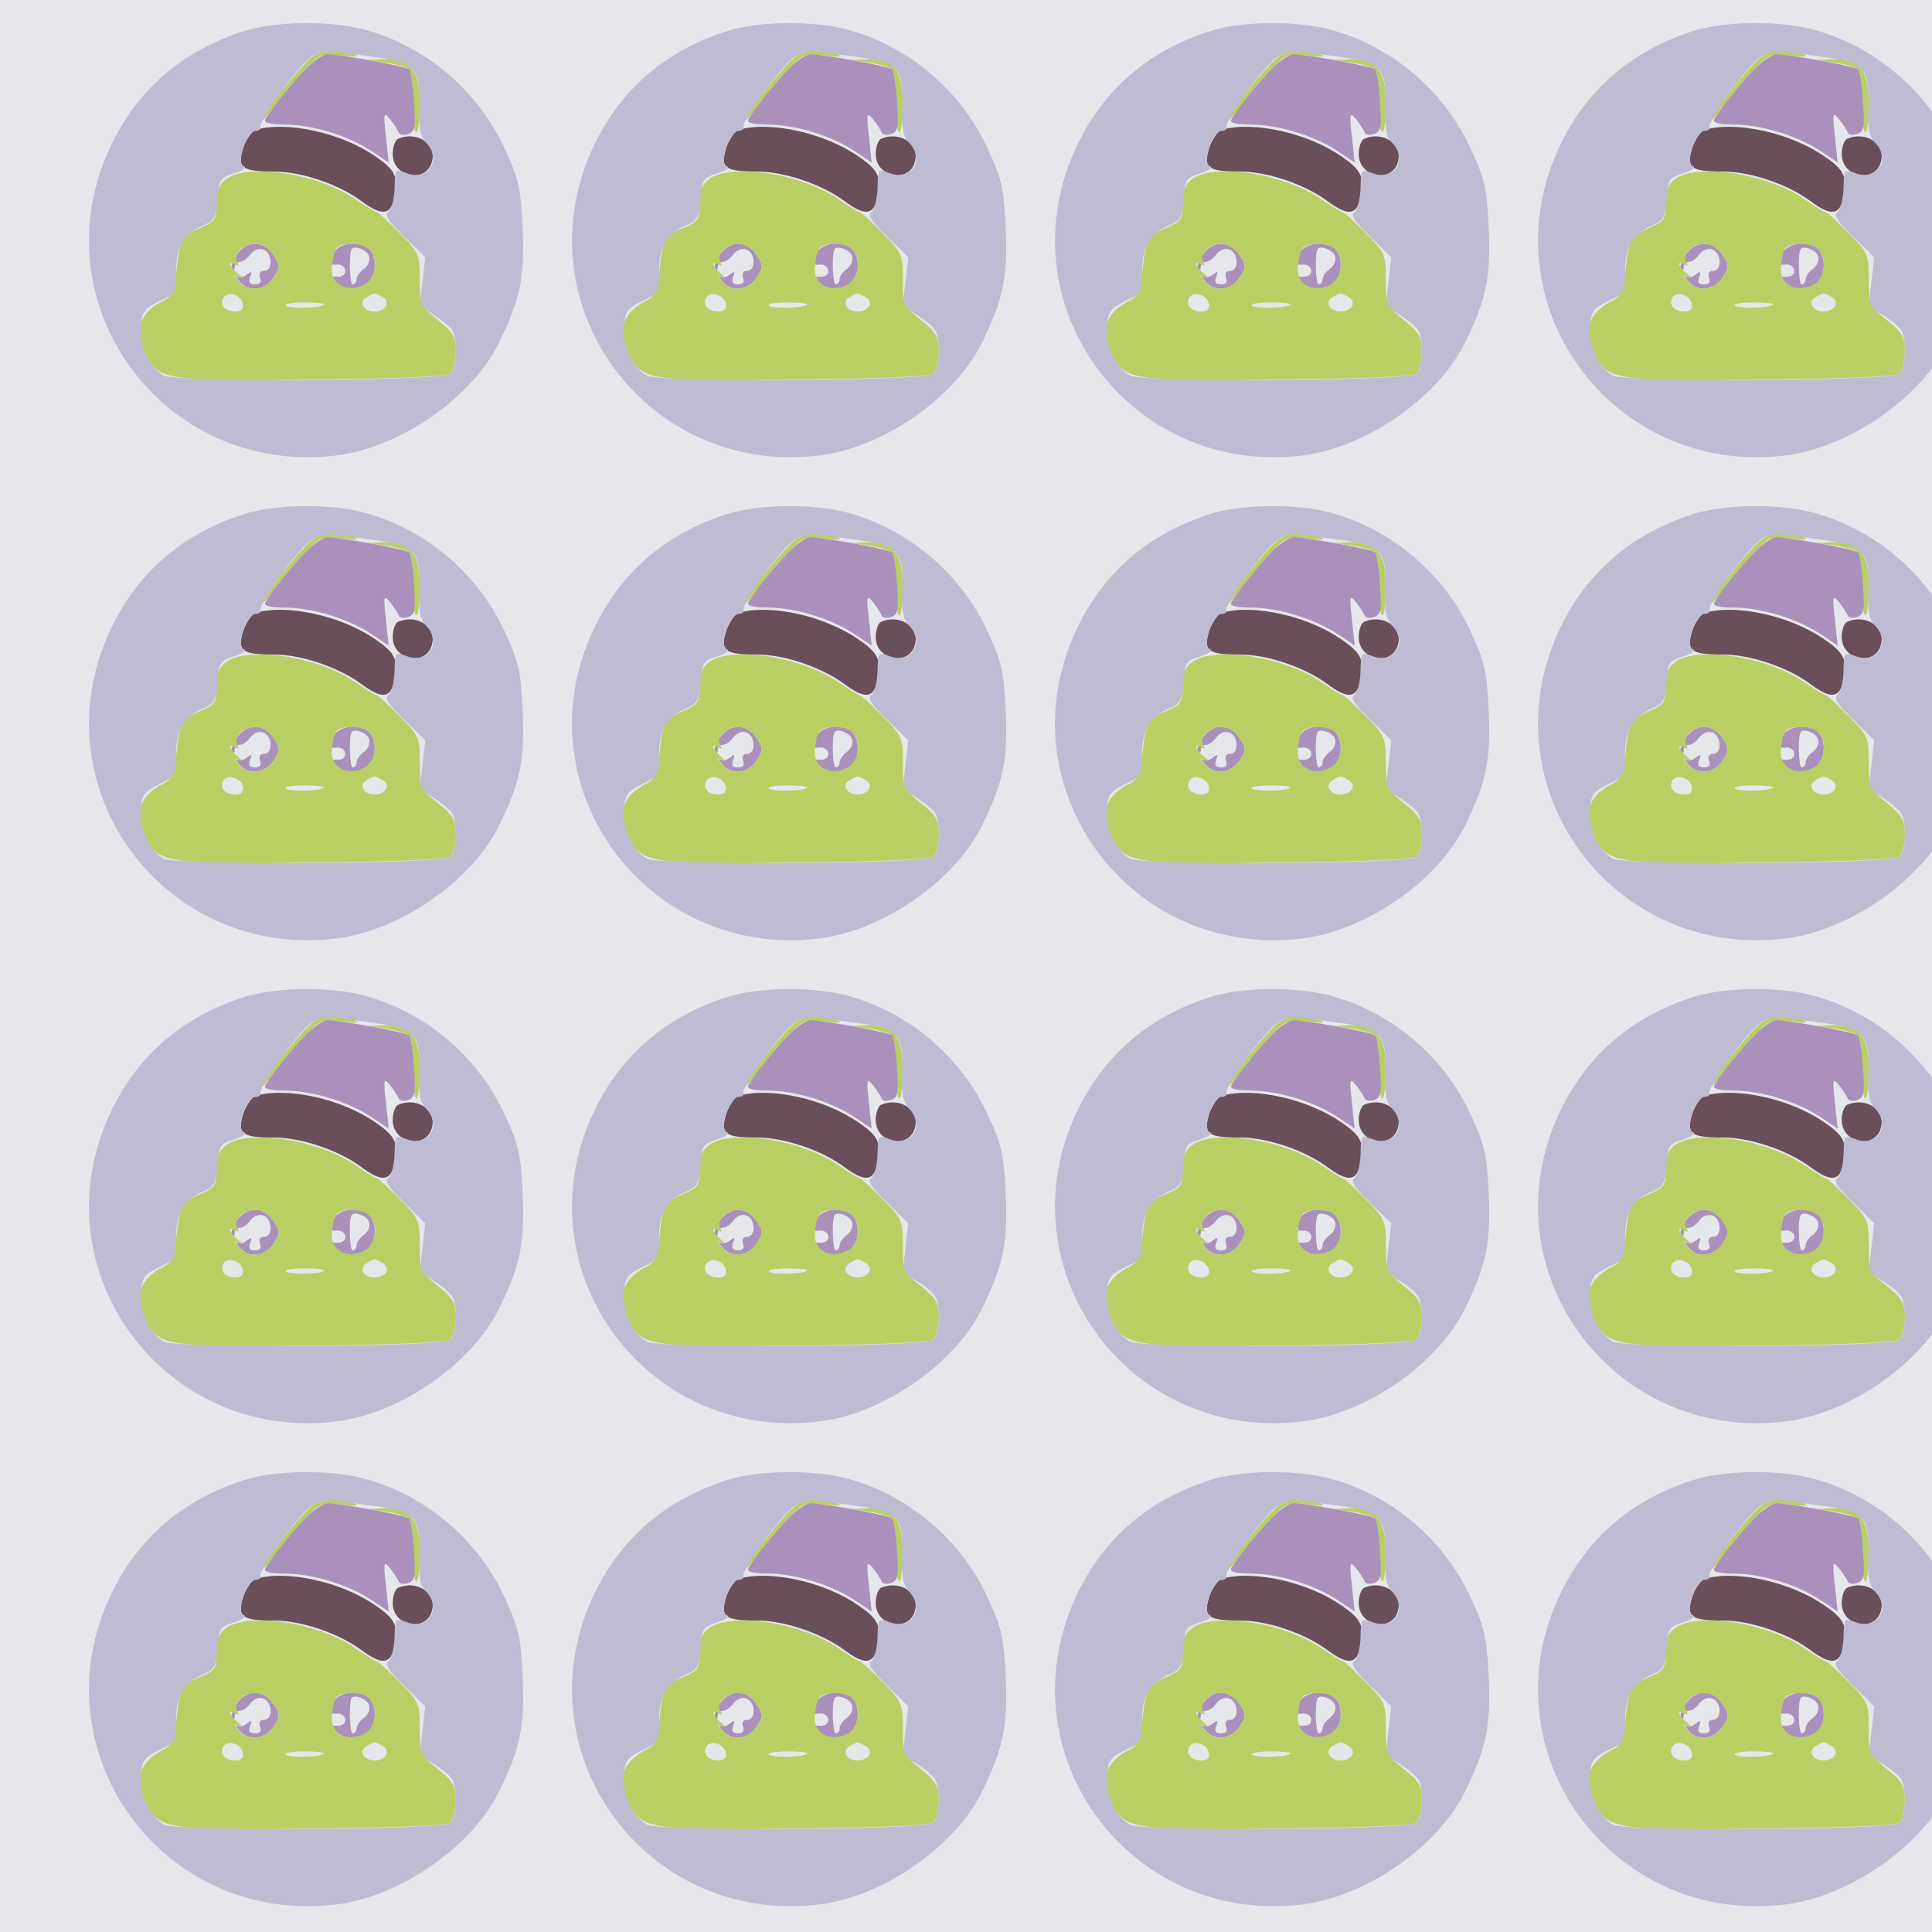 <?xml version="1.0" standalone="no"?>
<!DOCTYPE svg PUBLIC "-//W3C//DTD SVG 20010904//EN"
 "http://www.w3.org/TR/2001/REC-SVG-20010904/DTD/svg10.dtd">
<svg version="1.0" xmlns="http://www.w3.org/2000/svg" width="428pt" height="428pt" viewBox="0 0 428 428" preserveAspectRatio = "xMidYMid meet" >
<rect width="428" height="428" fill="#E6E7EB"/>
<g id="row0" transform="translate(14,0.0)">
<g id="0" transform="translate(0.0,0)scale(1,1)">

<path d="M717 931 c24 -4 46 -11 50 -15 4 -4 8 -38 8 -76 0 -37 3 -66 8 -63 4 2 7 31 7 64 0 73 -21 100 -77 98 l-38 -2 42 -6z" transform="translate(0,107) scale(0.1,-0.1)" stroke="none" fill="#B9CF64"/>

<path d="M553 945 c-23 -16 -113 -128 -113 -141 0 -6 20 18 55 65 5 7 25 29 43 49 31 32 36 34 80 29 31 -4 40 -3 27 3 -31 14 -69 11 -92 -5z" transform="translate(0,107) scale(0.1,-0.1)" stroke="none" fill="#B9CF64"/>

<path d="M384 505 c-9 -14 -14 -28 -10 -32 3 -3 6 -1 6 5 0 7 5 12 11 12 7 0 17 7 24 17 7 9 19 14 29 10 20 -8 21 -47 1 -47 -9 0 -12 -6 -9 -15 4 -10 0 -15 -11 -15 -12 0 -15 5 -11 16 5 13 4 14 -7 6 -8 -7 -18 -8 -23 -4 -4 4 -2 -1 5 -10 20 -26 58 -22 77 7 15 23 15 27 0 50 -22 33 -60 33 -82 0z" transform="translate(0,107) scale(0.1,-0.1)" stroke="none" fill="#A991BC"/>

<path d="M743 763 c-7 -2 -13 -18 -13 -34 0 -55 80 -66 88 -12 6 37 -36 62 -75 46z" transform="translate(0,107) scale(0.1,-0.1)" stroke="none" fill="#694F59"/>

<path d="M600 511 c-14 -26 -13 -29 8 -27 9 0 17 -6 17 -14 0 -9 -8 -14 -20 -13 -20 1 -20 1 -1 -13 23 -17 40 -18 67 -4 22 12 26 59 7 78 -19 19 -66 15 -78 -7z m77 -7 c4 -10 -1 -22 -10 -29 -10 -7 -17 -17 -17 -24 0 -6 -4 -11 -9 -11 -6 0 -9 66 -2 78 5 9 33 -1 38 -14z" transform="translate(0,107) scale(0.1,-0.1)" stroke="none" fill="#A991BC"/>

<path d="M428 783 c-9 -2 -22 -20 -29 -40 -14 -45 -4 -53 68 -53 60 0 143 -28 193 -65 47 -35 66 -32 74 9 9 45 1 60 -43 90 -74 51 -192 78 -263 59z" transform="translate(0,107) scale(0.1,-0.1)" stroke="none" fill="#694F59"/>

<path d="M537 917 c-31 -32 -75 -87 -89 -111 -5 -8 9 -12 46 -12 62 -1 141 -26 191 -60 l36 -24 -6 57 c-6 53 -5 56 9 39 8 -10 17 -24 19 -29 2 -6 11 -7 21 -4 16 6 17 16 13 72 -2 36 -7 68 -10 71 -6 7 -151 33 -180 34 -11 0 -33 -15 -50 -33z" transform="translate(0,107) scale(0.1,-0.1)" stroke="none" fill="#A991BC"/>

<path d="M362 674 c-16 -11 -22 -25 -22 -54 0 -36 -4 -41 -34 -54 -43 -18 -48 -26 -55 -95 -5 -43 -11 -58 -27 -66 -56 -28 -69 -67 -39 -124 27 -53 52 -56 370 -52 176 2 295 7 303 13 6 6 12 28 12 49 0 32 -6 43 -40 70 -38 31 -40 35 -40 90 0 55 -2 60 -45 103 -25 25 -47 46 -51 46 -3 0 -24 13 -47 29 -82 56 -235 80 -285 45z m104 -169 c15 -23 15 -27 0 -50 -19 -29 -57 -33 -77 -8 -12 14 -12 16 1 9 9 -4 8 -1 -2 7 -20 16 -25 32 -6 21 7 -4 8 -3 4 5 -11 17 12 41 40 41 14 0 30 -10 40 -25z m212 13 c22 -22 14 -67 -13 -80 -38 -17 -72 2 -70 39 1 16 5 35 9 41 9 16 59 15 74 0z m-280 -121 c2 -11 -3 -17 -17 -17 -23 0 -35 15 -26 31 10 15 39 6 43 -14z m311 14 c17 -11 5 -31 -19 -31 -24 0 -36 20 -19 31 8 5 16 9 19 9 3 0 11 -4 19 -9z m-131 -16 c-8 -8 -77 -9 -85 -2 -3 4 15 7 42 7 27 0 46 -2 43 -5z" transform="translate(0,107) scale(0.1,-0.1)" stroke="none" fill="#B9CF64"/>

<path d="M400 1001 c-136 -44 -234 -128 -294 -253 -166 -348 114 -734 499 -687 140 17 298 126 359 247 48 97 59 147 54 256 -4 89 -9 110 -40 177 -60 130 -177 228 -313 264 -78 20 -196 18 -265 -4z m309 -60 c70 -10 83 -27 80 -108 -2 -46 2 -65 14 -78 37 -37 7 -87 -41 -69 -27 10 -27 10 -28 -34 -1 -24 -7 -48 -14 -52 -9 -6 0 -20 35 -54 l47 -46 -6 -54 c-7 -53 -7 -54 27 -75 19 -12 38 -28 41 -37 10 -27 7 -81 -6 -92 -20 -16 -607 -20 -635 -4 -32 18 -55 67 -51 110 3 32 8 39 41 55 35 16 37 20 37 65 0 55 17 84 59 102 26 11 30 18 33 59 3 43 5 47 37 57 19 6 29 13 21 16 -18 6 6 78 26 78 8 0 13 4 11 10 -3 15 85 136 113 154 18 12 37 15 65 10 22 -3 64 -9 94 -13z" transform="translate(0,107) scale(0.1,-0.1)" stroke="none" fill="#BFBBD2"/>

</g>

<g id="1" transform="translate(107.0,0)scale(1,1)">

<path d="M717 931 c24 -4 46 -11 50 -15 4 -4 8 -38 8 -76 0 -37 3 -66 8 -63 4 2 7 31 7 64 0 73 -21 100 -77 98 l-38 -2 42 -6z" transform="translate(0,107) scale(0.1,-0.1)" stroke="none" fill="#B9CF64"/>

<path d="M553 945 c-23 -16 -113 -128 -113 -141 0 -6 20 18 55 65 5 7 25 29 43 49 31 32 36 34 80 29 31 -4 40 -3 27 3 -31 14 -69 11 -92 -5z" transform="translate(0,107) scale(0.1,-0.1)" stroke="none" fill="#B9CF64"/>

<path d="M384 505 c-9 -14 -14 -28 -10 -32 3 -3 6 -1 6 5 0 7 5 12 11 12 7 0 17 7 24 17 7 9 19 14 29 10 20 -8 21 -47 1 -47 -9 0 -12 -6 -9 -15 4 -10 0 -15 -11 -15 -12 0 -15 5 -11 16 5 13 4 14 -7 6 -8 -7 -18 -8 -23 -4 -4 4 -2 -1 5 -10 20 -26 58 -22 77 7 15 23 15 27 0 50 -22 33 -60 33 -82 0z" transform="translate(0,107) scale(0.1,-0.1)" stroke="none" fill="#A991BC"/>

<path d="M743 763 c-7 -2 -13 -18 -13 -34 0 -55 80 -66 88 -12 6 37 -36 62 -75 46z" transform="translate(0,107) scale(0.1,-0.1)" stroke="none" fill="#694F59"/>

<path d="M600 511 c-14 -26 -13 -29 8 -27 9 0 17 -6 17 -14 0 -9 -8 -14 -20 -13 -20 1 -20 1 -1 -13 23 -17 40 -18 67 -4 22 12 26 59 7 78 -19 19 -66 15 -78 -7z m77 -7 c4 -10 -1 -22 -10 -29 -10 -7 -17 -17 -17 -24 0 -6 -4 -11 -9 -11 -6 0 -9 66 -2 78 5 9 33 -1 38 -14z" transform="translate(0,107) scale(0.1,-0.1)" stroke="none" fill="#A991BC"/>

<path d="M428 783 c-9 -2 -22 -20 -29 -40 -14 -45 -4 -53 68 -53 60 0 143 -28 193 -65 47 -35 66 -32 74 9 9 45 1 60 -43 90 -74 51 -192 78 -263 59z" transform="translate(0,107) scale(0.1,-0.1)" stroke="none" fill="#694F59"/>

<path d="M537 917 c-31 -32 -75 -87 -89 -111 -5 -8 9 -12 46 -12 62 -1 141 -26 191 -60 l36 -24 -6 57 c-6 53 -5 56 9 39 8 -10 17 -24 19 -29 2 -6 11 -7 21 -4 16 6 17 16 13 72 -2 36 -7 68 -10 71 -6 7 -151 33 -180 34 -11 0 -33 -15 -50 -33z" transform="translate(0,107) scale(0.1,-0.1)" stroke="none" fill="#A991BC"/>

<path d="M362 674 c-16 -11 -22 -25 -22 -54 0 -36 -4 -41 -34 -54 -43 -18 -48 -26 -55 -95 -5 -43 -11 -58 -27 -66 -56 -28 -69 -67 -39 -124 27 -53 52 -56 370 -52 176 2 295 7 303 13 6 6 12 28 12 49 0 32 -6 43 -40 70 -38 31 -40 35 -40 90 0 55 -2 60 -45 103 -25 25 -47 46 -51 46 -3 0 -24 13 -47 29 -82 56 -235 80 -285 45z m104 -169 c15 -23 15 -27 0 -50 -19 -29 -57 -33 -77 -8 -12 14 -12 16 1 9 9 -4 8 -1 -2 7 -20 16 -25 32 -6 21 7 -4 8 -3 4 5 -11 17 12 41 40 41 14 0 30 -10 40 -25z m212 13 c22 -22 14 -67 -13 -80 -38 -17 -72 2 -70 39 1 16 5 35 9 41 9 16 59 15 74 0z m-280 -121 c2 -11 -3 -17 -17 -17 -23 0 -35 15 -26 31 10 15 39 6 43 -14z m311 14 c17 -11 5 -31 -19 -31 -24 0 -36 20 -19 31 8 5 16 9 19 9 3 0 11 -4 19 -9z m-131 -16 c-8 -8 -77 -9 -85 -2 -3 4 15 7 42 7 27 0 46 -2 43 -5z" transform="translate(0,107) scale(0.1,-0.1)" stroke="none" fill="#B9CF64"/>

<path d="M400 1001 c-136 -44 -234 -128 -294 -253 -166 -348 114 -734 499 -687 140 17 298 126 359 247 48 97 59 147 54 256 -4 89 -9 110 -40 177 -60 130 -177 228 -313 264 -78 20 -196 18 -265 -4z m309 -60 c70 -10 83 -27 80 -108 -2 -46 2 -65 14 -78 37 -37 7 -87 -41 -69 -27 10 -27 10 -28 -34 -1 -24 -7 -48 -14 -52 -9 -6 0 -20 35 -54 l47 -46 -6 -54 c-7 -53 -7 -54 27 -75 19 -12 38 -28 41 -37 10 -27 7 -81 -6 -92 -20 -16 -607 -20 -635 -4 -32 18 -55 67 -51 110 3 32 8 39 41 55 35 16 37 20 37 65 0 55 17 84 59 102 26 11 30 18 33 59 3 43 5 47 37 57 19 6 29 13 21 16 -18 6 6 78 26 78 8 0 13 4 11 10 -3 15 85 136 113 154 18 12 37 15 65 10 22 -3 64 -9 94 -13z" transform="translate(0,107) scale(0.1,-0.1)" stroke="none" fill="#BFBBD2"/>

</g>

<g id="2" transform="translate(214.0,0)scale(1,1)">

<path d="M717 931 c24 -4 46 -11 50 -15 4 -4 8 -38 8 -76 0 -37 3 -66 8 -63 4 2 7 31 7 64 0 73 -21 100 -77 98 l-38 -2 42 -6z" transform="translate(0,107) scale(0.1,-0.1)" stroke="none" fill="#B9CF64"/>

<path d="M553 945 c-23 -16 -113 -128 -113 -141 0 -6 20 18 55 65 5 7 25 29 43 49 31 32 36 34 80 29 31 -4 40 -3 27 3 -31 14 -69 11 -92 -5z" transform="translate(0,107) scale(0.1,-0.1)" stroke="none" fill="#B9CF64"/>

<path d="M384 505 c-9 -14 -14 -28 -10 -32 3 -3 6 -1 6 5 0 7 5 12 11 12 7 0 17 7 24 17 7 9 19 14 29 10 20 -8 21 -47 1 -47 -9 0 -12 -6 -9 -15 4 -10 0 -15 -11 -15 -12 0 -15 5 -11 16 5 13 4 14 -7 6 -8 -7 -18 -8 -23 -4 -4 4 -2 -1 5 -10 20 -26 58 -22 77 7 15 23 15 27 0 50 -22 33 -60 33 -82 0z" transform="translate(0,107) scale(0.1,-0.1)" stroke="none" fill="#A991BC"/>

<path d="M743 763 c-7 -2 -13 -18 -13 -34 0 -55 80 -66 88 -12 6 37 -36 62 -75 46z" transform="translate(0,107) scale(0.1,-0.1)" stroke="none" fill="#694F59"/>

<path d="M600 511 c-14 -26 -13 -29 8 -27 9 0 17 -6 17 -14 0 -9 -8 -14 -20 -13 -20 1 -20 1 -1 -13 23 -17 40 -18 67 -4 22 12 26 59 7 78 -19 19 -66 15 -78 -7z m77 -7 c4 -10 -1 -22 -10 -29 -10 -7 -17 -17 -17 -24 0 -6 -4 -11 -9 -11 -6 0 -9 66 -2 78 5 9 33 -1 38 -14z" transform="translate(0,107) scale(0.1,-0.1)" stroke="none" fill="#A991BC"/>

<path d="M428 783 c-9 -2 -22 -20 -29 -40 -14 -45 -4 -53 68 -53 60 0 143 -28 193 -65 47 -35 66 -32 74 9 9 45 1 60 -43 90 -74 51 -192 78 -263 59z" transform="translate(0,107) scale(0.1,-0.1)" stroke="none" fill="#694F59"/>

<path d="M537 917 c-31 -32 -75 -87 -89 -111 -5 -8 9 -12 46 -12 62 -1 141 -26 191 -60 l36 -24 -6 57 c-6 53 -5 56 9 39 8 -10 17 -24 19 -29 2 -6 11 -7 21 -4 16 6 17 16 13 72 -2 36 -7 68 -10 71 -6 7 -151 33 -180 34 -11 0 -33 -15 -50 -33z" transform="translate(0,107) scale(0.1,-0.1)" stroke="none" fill="#A991BC"/>

<path d="M362 674 c-16 -11 -22 -25 -22 -54 0 -36 -4 -41 -34 -54 -43 -18 -48 -26 -55 -95 -5 -43 -11 -58 -27 -66 -56 -28 -69 -67 -39 -124 27 -53 52 -56 370 -52 176 2 295 7 303 13 6 6 12 28 12 49 0 32 -6 43 -40 70 -38 31 -40 35 -40 90 0 55 -2 60 -45 103 -25 25 -47 46 -51 46 -3 0 -24 13 -47 29 -82 56 -235 80 -285 45z m104 -169 c15 -23 15 -27 0 -50 -19 -29 -57 -33 -77 -8 -12 14 -12 16 1 9 9 -4 8 -1 -2 7 -20 16 -25 32 -6 21 7 -4 8 -3 4 5 -11 17 12 41 40 41 14 0 30 -10 40 -25z m212 13 c22 -22 14 -67 -13 -80 -38 -17 -72 2 -70 39 1 16 5 35 9 41 9 16 59 15 74 0z m-280 -121 c2 -11 -3 -17 -17 -17 -23 0 -35 15 -26 31 10 15 39 6 43 -14z m311 14 c17 -11 5 -31 -19 -31 -24 0 -36 20 -19 31 8 5 16 9 19 9 3 0 11 -4 19 -9z m-131 -16 c-8 -8 -77 -9 -85 -2 -3 4 15 7 42 7 27 0 46 -2 43 -5z" transform="translate(0,107) scale(0.1,-0.1)" stroke="none" fill="#B9CF64"/>

<path d="M400 1001 c-136 -44 -234 -128 -294 -253 -166 -348 114 -734 499 -687 140 17 298 126 359 247 48 97 59 147 54 256 -4 89 -9 110 -40 177 -60 130 -177 228 -313 264 -78 20 -196 18 -265 -4z m309 -60 c70 -10 83 -27 80 -108 -2 -46 2 -65 14 -78 37 -37 7 -87 -41 -69 -27 10 -27 10 -28 -34 -1 -24 -7 -48 -14 -52 -9 -6 0 -20 35 -54 l47 -46 -6 -54 c-7 -53 -7 -54 27 -75 19 -12 38 -28 41 -37 10 -27 7 -81 -6 -92 -20 -16 -607 -20 -635 -4 -32 18 -55 67 -51 110 3 32 8 39 41 55 35 16 37 20 37 65 0 55 17 84 59 102 26 11 30 18 33 59 3 43 5 47 37 57 19 6 29 13 21 16 -18 6 6 78 26 78 8 0 13 4 11 10 -3 15 85 136 113 154 18 12 37 15 65 10 22 -3 64 -9 94 -13z" transform="translate(0,107) scale(0.1,-0.1)" stroke="none" fill="#BFBBD2"/>

</g>

<g id="3" transform="translate(321.0,0)scale(1,1)">

<path d="M717 931 c24 -4 46 -11 50 -15 4 -4 8 -38 8 -76 0 -37 3 -66 8 -63 4 2 7 31 7 64 0 73 -21 100 -77 98 l-38 -2 42 -6z" transform="translate(0,107) scale(0.1,-0.1)" stroke="none" fill="#B9CF64"/>

<path d="M553 945 c-23 -16 -113 -128 -113 -141 0 -6 20 18 55 65 5 7 25 29 43 49 31 32 36 34 80 29 31 -4 40 -3 27 3 -31 14 -69 11 -92 -5z" transform="translate(0,107) scale(0.1,-0.1)" stroke="none" fill="#B9CF64"/>

<path d="M384 505 c-9 -14 -14 -28 -10 -32 3 -3 6 -1 6 5 0 7 5 12 11 12 7 0 17 7 24 17 7 9 19 14 29 10 20 -8 21 -47 1 -47 -9 0 -12 -6 -9 -15 4 -10 0 -15 -11 -15 -12 0 -15 5 -11 16 5 13 4 14 -7 6 -8 -7 -18 -8 -23 -4 -4 4 -2 -1 5 -10 20 -26 58 -22 77 7 15 23 15 27 0 50 -22 33 -60 33 -82 0z" transform="translate(0,107) scale(0.1,-0.1)" stroke="none" fill="#A991BC"/>

<path d="M743 763 c-7 -2 -13 -18 -13 -34 0 -55 80 -66 88 -12 6 37 -36 62 -75 46z" transform="translate(0,107) scale(0.1,-0.1)" stroke="none" fill="#694F59"/>

<path d="M600 511 c-14 -26 -13 -29 8 -27 9 0 17 -6 17 -14 0 -9 -8 -14 -20 -13 -20 1 -20 1 -1 -13 23 -17 40 -18 67 -4 22 12 26 59 7 78 -19 19 -66 15 -78 -7z m77 -7 c4 -10 -1 -22 -10 -29 -10 -7 -17 -17 -17 -24 0 -6 -4 -11 -9 -11 -6 0 -9 66 -2 78 5 9 33 -1 38 -14z" transform="translate(0,107) scale(0.1,-0.1)" stroke="none" fill="#A991BC"/>

<path d="M428 783 c-9 -2 -22 -20 -29 -40 -14 -45 -4 -53 68 -53 60 0 143 -28 193 -65 47 -35 66 -32 74 9 9 45 1 60 -43 90 -74 51 -192 78 -263 59z" transform="translate(0,107) scale(0.1,-0.1)" stroke="none" fill="#694F59"/>

<path d="M537 917 c-31 -32 -75 -87 -89 -111 -5 -8 9 -12 46 -12 62 -1 141 -26 191 -60 l36 -24 -6 57 c-6 53 -5 56 9 39 8 -10 17 -24 19 -29 2 -6 11 -7 21 -4 16 6 17 16 13 72 -2 36 -7 68 -10 71 -6 7 -151 33 -180 34 -11 0 -33 -15 -50 -33z" transform="translate(0,107) scale(0.1,-0.1)" stroke="none" fill="#A991BC"/>

<path d="M362 674 c-16 -11 -22 -25 -22 -54 0 -36 -4 -41 -34 -54 -43 -18 -48 -26 -55 -95 -5 -43 -11 -58 -27 -66 -56 -28 -69 -67 -39 -124 27 -53 52 -56 370 -52 176 2 295 7 303 13 6 6 12 28 12 49 0 32 -6 43 -40 70 -38 31 -40 35 -40 90 0 55 -2 60 -45 103 -25 25 -47 46 -51 46 -3 0 -24 13 -47 29 -82 56 -235 80 -285 45z m104 -169 c15 -23 15 -27 0 -50 -19 -29 -57 -33 -77 -8 -12 14 -12 16 1 9 9 -4 8 -1 -2 7 -20 16 -25 32 -6 21 7 -4 8 -3 4 5 -11 17 12 41 40 41 14 0 30 -10 40 -25z m212 13 c22 -22 14 -67 -13 -80 -38 -17 -72 2 -70 39 1 16 5 35 9 41 9 16 59 15 74 0z m-280 -121 c2 -11 -3 -17 -17 -17 -23 0 -35 15 -26 31 10 15 39 6 43 -14z m311 14 c17 -11 5 -31 -19 -31 -24 0 -36 20 -19 31 8 5 16 9 19 9 3 0 11 -4 19 -9z m-131 -16 c-8 -8 -77 -9 -85 -2 -3 4 15 7 42 7 27 0 46 -2 43 -5z" transform="translate(0,107) scale(0.1,-0.1)" stroke="none" fill="#B9CF64"/>

<path d="M400 1001 c-136 -44 -234 -128 -294 -253 -166 -348 114 -734 499 -687 140 17 298 126 359 247 48 97 59 147 54 256 -4 89 -9 110 -40 177 -60 130 -177 228 -313 264 -78 20 -196 18 -265 -4z m309 -60 c70 -10 83 -27 80 -108 -2 -46 2 -65 14 -78 37 -37 7 -87 -41 -69 -27 10 -27 10 -28 -34 -1 -24 -7 -48 -14 -52 -9 -6 0 -20 35 -54 l47 -46 -6 -54 c-7 -53 -7 -54 27 -75 19 -12 38 -28 41 -37 10 -27 7 -81 -6 -92 -20 -16 -607 -20 -635 -4 -32 18 -55 67 -51 110 3 32 8 39 41 55 35 16 37 20 37 65 0 55 17 84 59 102 26 11 30 18 33 59 3 43 5 47 37 57 19 6 29 13 21 16 -18 6 6 78 26 78 8 0 13 4 11 10 -3 15 85 136 113 154 18 12 37 15 65 10 22 -3 64 -9 94 -13z" transform="translate(0,107) scale(0.1,-0.1)" stroke="none" fill="#BFBBD2"/>

</g>

<g id="4" transform="translate(428.0,0)scale(1,1)">

<path d="M717 931 c24 -4 46 -11 50 -15 4 -4 8 -38 8 -76 0 -37 3 -66 8 -63 4 2 7 31 7 64 0 73 -21 100 -77 98 l-38 -2 42 -6z" transform="translate(0,107) scale(0.1,-0.1)" stroke="none" fill="#B9CF64"/>

<path d="M553 945 c-23 -16 -113 -128 -113 -141 0 -6 20 18 55 65 5 7 25 29 43 49 31 32 36 34 80 29 31 -4 40 -3 27 3 -31 14 -69 11 -92 -5z" transform="translate(0,107) scale(0.1,-0.1)" stroke="none" fill="#B9CF64"/>

<path d="M384 505 c-9 -14 -14 -28 -10 -32 3 -3 6 -1 6 5 0 7 5 12 11 12 7 0 17 7 24 17 7 9 19 14 29 10 20 -8 21 -47 1 -47 -9 0 -12 -6 -9 -15 4 -10 0 -15 -11 -15 -12 0 -15 5 -11 16 5 13 4 14 -7 6 -8 -7 -18 -8 -23 -4 -4 4 -2 -1 5 -10 20 -26 58 -22 77 7 15 23 15 27 0 50 -22 33 -60 33 -82 0z" transform="translate(0,107) scale(0.1,-0.1)" stroke="none" fill="#A991BC"/>

<path d="M743 763 c-7 -2 -13 -18 -13 -34 0 -55 80 -66 88 -12 6 37 -36 62 -75 46z" transform="translate(0,107) scale(0.1,-0.1)" stroke="none" fill="#694F59"/>

<path d="M600 511 c-14 -26 -13 -29 8 -27 9 0 17 -6 17 -14 0 -9 -8 -14 -20 -13 -20 1 -20 1 -1 -13 23 -17 40 -18 67 -4 22 12 26 59 7 78 -19 19 -66 15 -78 -7z m77 -7 c4 -10 -1 -22 -10 -29 -10 -7 -17 -17 -17 -24 0 -6 -4 -11 -9 -11 -6 0 -9 66 -2 78 5 9 33 -1 38 -14z" transform="translate(0,107) scale(0.1,-0.1)" stroke="none" fill="#A991BC"/>

<path d="M428 783 c-9 -2 -22 -20 -29 -40 -14 -45 -4 -53 68 -53 60 0 143 -28 193 -65 47 -35 66 -32 74 9 9 45 1 60 -43 90 -74 51 -192 78 -263 59z" transform="translate(0,107) scale(0.1,-0.1)" stroke="none" fill="#694F59"/>

<path d="M537 917 c-31 -32 -75 -87 -89 -111 -5 -8 9 -12 46 -12 62 -1 141 -26 191 -60 l36 -24 -6 57 c-6 53 -5 56 9 39 8 -10 17 -24 19 -29 2 -6 11 -7 21 -4 16 6 17 16 13 72 -2 36 -7 68 -10 71 -6 7 -151 33 -180 34 -11 0 -33 -15 -50 -33z" transform="translate(0,107) scale(0.1,-0.1)" stroke="none" fill="#A991BC"/>

<path d="M362 674 c-16 -11 -22 -25 -22 -54 0 -36 -4 -41 -34 -54 -43 -18 -48 -26 -55 -95 -5 -43 -11 -58 -27 -66 -56 -28 -69 -67 -39 -124 27 -53 52 -56 370 -52 176 2 295 7 303 13 6 6 12 28 12 49 0 32 -6 43 -40 70 -38 31 -40 35 -40 90 0 55 -2 60 -45 103 -25 25 -47 46 -51 46 -3 0 -24 13 -47 29 -82 56 -235 80 -285 45z m104 -169 c15 -23 15 -27 0 -50 -19 -29 -57 -33 -77 -8 -12 14 -12 16 1 9 9 -4 8 -1 -2 7 -20 16 -25 32 -6 21 7 -4 8 -3 4 5 -11 17 12 41 40 41 14 0 30 -10 40 -25z m212 13 c22 -22 14 -67 -13 -80 -38 -17 -72 2 -70 39 1 16 5 35 9 41 9 16 59 15 74 0z m-280 -121 c2 -11 -3 -17 -17 -17 -23 0 -35 15 -26 31 10 15 39 6 43 -14z m311 14 c17 -11 5 -31 -19 -31 -24 0 -36 20 -19 31 8 5 16 9 19 9 3 0 11 -4 19 -9z m-131 -16 c-8 -8 -77 -9 -85 -2 -3 4 15 7 42 7 27 0 46 -2 43 -5z" transform="translate(0,107) scale(0.1,-0.1)" stroke="none" fill="#B9CF64"/>

<path d="M400 1001 c-136 -44 -234 -128 -294 -253 -166 -348 114 -734 499 -687 140 17 298 126 359 247 48 97 59 147 54 256 -4 89 -9 110 -40 177 -60 130 -177 228 -313 264 -78 20 -196 18 -265 -4z m309 -60 c70 -10 83 -27 80 -108 -2 -46 2 -65 14 -78 37 -37 7 -87 -41 -69 -27 10 -27 10 -28 -34 -1 -24 -7 -48 -14 -52 -9 -6 0 -20 35 -54 l47 -46 -6 -54 c-7 -53 -7 -54 27 -75 19 -12 38 -28 41 -37 10 -27 7 -81 -6 -92 -20 -16 -607 -20 -635 -4 -32 18 -55 67 -51 110 3 32 8 39 41 55 35 16 37 20 37 65 0 55 17 84 59 102 26 11 30 18 33 59 3 43 5 47 37 57 19 6 29 13 21 16 -18 6 6 78 26 78 8 0 13 4 11 10 -3 15 85 136 113 154 18 12 37 15 65 10 22 -3 64 -9 94 -13z" transform="translate(0,107) scale(0.1,-0.1)" stroke="none" fill="#BFBBD2"/>

</g>

</g>
<g id="row1" transform="translate(14,107.0)">
<g id="0" transform="translate(0.0,0)scale(1,1)">

<path d="M717 931 c24 -4 46 -11 50 -15 4 -4 8 -38 8 -76 0 -37 3 -66 8 -63 4 2 7 31 7 64 0 73 -21 100 -77 98 l-38 -2 42 -6z" transform="translate(0,107) scale(0.1,-0.1)" stroke="none" fill="#B9CF64"/>

<path d="M553 945 c-23 -16 -113 -128 -113 -141 0 -6 20 18 55 65 5 7 25 29 43 49 31 32 36 34 80 29 31 -4 40 -3 27 3 -31 14 -69 11 -92 -5z" transform="translate(0,107) scale(0.1,-0.1)" stroke="none" fill="#B9CF64"/>

<path d="M384 505 c-9 -14 -14 -28 -10 -32 3 -3 6 -1 6 5 0 7 5 12 11 12 7 0 17 7 24 17 7 9 19 14 29 10 20 -8 21 -47 1 -47 -9 0 -12 -6 -9 -15 4 -10 0 -15 -11 -15 -12 0 -15 5 -11 16 5 13 4 14 -7 6 -8 -7 -18 -8 -23 -4 -4 4 -2 -1 5 -10 20 -26 58 -22 77 7 15 23 15 27 0 50 -22 33 -60 33 -82 0z" transform="translate(0,107) scale(0.1,-0.1)" stroke="none" fill="#A991BC"/>

<path d="M743 763 c-7 -2 -13 -18 -13 -34 0 -55 80 -66 88 -12 6 37 -36 62 -75 46z" transform="translate(0,107) scale(0.1,-0.1)" stroke="none" fill="#694F59"/>

<path d="M600 511 c-14 -26 -13 -29 8 -27 9 0 17 -6 17 -14 0 -9 -8 -14 -20 -13 -20 1 -20 1 -1 -13 23 -17 40 -18 67 -4 22 12 26 59 7 78 -19 19 -66 15 -78 -7z m77 -7 c4 -10 -1 -22 -10 -29 -10 -7 -17 -17 -17 -24 0 -6 -4 -11 -9 -11 -6 0 -9 66 -2 78 5 9 33 -1 38 -14z" transform="translate(0,107) scale(0.1,-0.1)" stroke="none" fill="#A991BC"/>

<path d="M428 783 c-9 -2 -22 -20 -29 -40 -14 -45 -4 -53 68 -53 60 0 143 -28 193 -65 47 -35 66 -32 74 9 9 45 1 60 -43 90 -74 51 -192 78 -263 59z" transform="translate(0,107) scale(0.1,-0.1)" stroke="none" fill="#694F59"/>

<path d="M537 917 c-31 -32 -75 -87 -89 -111 -5 -8 9 -12 46 -12 62 -1 141 -26 191 -60 l36 -24 -6 57 c-6 53 -5 56 9 39 8 -10 17 -24 19 -29 2 -6 11 -7 21 -4 16 6 17 16 13 72 -2 36 -7 68 -10 71 -6 7 -151 33 -180 34 -11 0 -33 -15 -50 -33z" transform="translate(0,107) scale(0.1,-0.1)" stroke="none" fill="#A991BC"/>

<path d="M362 674 c-16 -11 -22 -25 -22 -54 0 -36 -4 -41 -34 -54 -43 -18 -48 -26 -55 -95 -5 -43 -11 -58 -27 -66 -56 -28 -69 -67 -39 -124 27 -53 52 -56 370 -52 176 2 295 7 303 13 6 6 12 28 12 49 0 32 -6 43 -40 70 -38 31 -40 35 -40 90 0 55 -2 60 -45 103 -25 25 -47 46 -51 46 -3 0 -24 13 -47 29 -82 56 -235 80 -285 45z m104 -169 c15 -23 15 -27 0 -50 -19 -29 -57 -33 -77 -8 -12 14 -12 16 1 9 9 -4 8 -1 -2 7 -20 16 -25 32 -6 21 7 -4 8 -3 4 5 -11 17 12 41 40 41 14 0 30 -10 40 -25z m212 13 c22 -22 14 -67 -13 -80 -38 -17 -72 2 -70 39 1 16 5 35 9 41 9 16 59 15 74 0z m-280 -121 c2 -11 -3 -17 -17 -17 -23 0 -35 15 -26 31 10 15 39 6 43 -14z m311 14 c17 -11 5 -31 -19 -31 -24 0 -36 20 -19 31 8 5 16 9 19 9 3 0 11 -4 19 -9z m-131 -16 c-8 -8 -77 -9 -85 -2 -3 4 15 7 42 7 27 0 46 -2 43 -5z" transform="translate(0,107) scale(0.1,-0.1)" stroke="none" fill="#B9CF64"/>

<path d="M400 1001 c-136 -44 -234 -128 -294 -253 -166 -348 114 -734 499 -687 140 17 298 126 359 247 48 97 59 147 54 256 -4 89 -9 110 -40 177 -60 130 -177 228 -313 264 -78 20 -196 18 -265 -4z m309 -60 c70 -10 83 -27 80 -108 -2 -46 2 -65 14 -78 37 -37 7 -87 -41 -69 -27 10 -27 10 -28 -34 -1 -24 -7 -48 -14 -52 -9 -6 0 -20 35 -54 l47 -46 -6 -54 c-7 -53 -7 -54 27 -75 19 -12 38 -28 41 -37 10 -27 7 -81 -6 -92 -20 -16 -607 -20 -635 -4 -32 18 -55 67 -51 110 3 32 8 39 41 55 35 16 37 20 37 65 0 55 17 84 59 102 26 11 30 18 33 59 3 43 5 47 37 57 19 6 29 13 21 16 -18 6 6 78 26 78 8 0 13 4 11 10 -3 15 85 136 113 154 18 12 37 15 65 10 22 -3 64 -9 94 -13z" transform="translate(0,107) scale(0.1,-0.1)" stroke="none" fill="#BFBBD2"/>

</g>

<g id="1" transform="translate(107.0,0)scale(1,1)">

<path d="M717 931 c24 -4 46 -11 50 -15 4 -4 8 -38 8 -76 0 -37 3 -66 8 -63 4 2 7 31 7 64 0 73 -21 100 -77 98 l-38 -2 42 -6z" transform="translate(0,107) scale(0.1,-0.1)" stroke="none" fill="#B9CF64"/>

<path d="M553 945 c-23 -16 -113 -128 -113 -141 0 -6 20 18 55 65 5 7 25 29 43 49 31 32 36 34 80 29 31 -4 40 -3 27 3 -31 14 -69 11 -92 -5z" transform="translate(0,107) scale(0.1,-0.1)" stroke="none" fill="#B9CF64"/>

<path d="M384 505 c-9 -14 -14 -28 -10 -32 3 -3 6 -1 6 5 0 7 5 12 11 12 7 0 17 7 24 17 7 9 19 14 29 10 20 -8 21 -47 1 -47 -9 0 -12 -6 -9 -15 4 -10 0 -15 -11 -15 -12 0 -15 5 -11 16 5 13 4 14 -7 6 -8 -7 -18 -8 -23 -4 -4 4 -2 -1 5 -10 20 -26 58 -22 77 7 15 23 15 27 0 50 -22 33 -60 33 -82 0z" transform="translate(0,107) scale(0.1,-0.1)" stroke="none" fill="#A991BC"/>

<path d="M743 763 c-7 -2 -13 -18 -13 -34 0 -55 80 -66 88 -12 6 37 -36 62 -75 46z" transform="translate(0,107) scale(0.1,-0.1)" stroke="none" fill="#694F59"/>

<path d="M600 511 c-14 -26 -13 -29 8 -27 9 0 17 -6 17 -14 0 -9 -8 -14 -20 -13 -20 1 -20 1 -1 -13 23 -17 40 -18 67 -4 22 12 26 59 7 78 -19 19 -66 15 -78 -7z m77 -7 c4 -10 -1 -22 -10 -29 -10 -7 -17 -17 -17 -24 0 -6 -4 -11 -9 -11 -6 0 -9 66 -2 78 5 9 33 -1 38 -14z" transform="translate(0,107) scale(0.1,-0.1)" stroke="none" fill="#A991BC"/>

<path d="M428 783 c-9 -2 -22 -20 -29 -40 -14 -45 -4 -53 68 -53 60 0 143 -28 193 -65 47 -35 66 -32 74 9 9 45 1 60 -43 90 -74 51 -192 78 -263 59z" transform="translate(0,107) scale(0.1,-0.1)" stroke="none" fill="#694F59"/>

<path d="M537 917 c-31 -32 -75 -87 -89 -111 -5 -8 9 -12 46 -12 62 -1 141 -26 191 -60 l36 -24 -6 57 c-6 53 -5 56 9 39 8 -10 17 -24 19 -29 2 -6 11 -7 21 -4 16 6 17 16 13 72 -2 36 -7 68 -10 71 -6 7 -151 33 -180 34 -11 0 -33 -15 -50 -33z" transform="translate(0,107) scale(0.1,-0.1)" stroke="none" fill="#A991BC"/>

<path d="M362 674 c-16 -11 -22 -25 -22 -54 0 -36 -4 -41 -34 -54 -43 -18 -48 -26 -55 -95 -5 -43 -11 -58 -27 -66 -56 -28 -69 -67 -39 -124 27 -53 52 -56 370 -52 176 2 295 7 303 13 6 6 12 28 12 49 0 32 -6 43 -40 70 -38 31 -40 35 -40 90 0 55 -2 60 -45 103 -25 25 -47 46 -51 46 -3 0 -24 13 -47 29 -82 56 -235 80 -285 45z m104 -169 c15 -23 15 -27 0 -50 -19 -29 -57 -33 -77 -8 -12 14 -12 16 1 9 9 -4 8 -1 -2 7 -20 16 -25 32 -6 21 7 -4 8 -3 4 5 -11 17 12 41 40 41 14 0 30 -10 40 -25z m212 13 c22 -22 14 -67 -13 -80 -38 -17 -72 2 -70 39 1 16 5 35 9 41 9 16 59 15 74 0z m-280 -121 c2 -11 -3 -17 -17 -17 -23 0 -35 15 -26 31 10 15 39 6 43 -14z m311 14 c17 -11 5 -31 -19 -31 -24 0 -36 20 -19 31 8 5 16 9 19 9 3 0 11 -4 19 -9z m-131 -16 c-8 -8 -77 -9 -85 -2 -3 4 15 7 42 7 27 0 46 -2 43 -5z" transform="translate(0,107) scale(0.1,-0.1)" stroke="none" fill="#B9CF64"/>

<path d="M400 1001 c-136 -44 -234 -128 -294 -253 -166 -348 114 -734 499 -687 140 17 298 126 359 247 48 97 59 147 54 256 -4 89 -9 110 -40 177 -60 130 -177 228 -313 264 -78 20 -196 18 -265 -4z m309 -60 c70 -10 83 -27 80 -108 -2 -46 2 -65 14 -78 37 -37 7 -87 -41 -69 -27 10 -27 10 -28 -34 -1 -24 -7 -48 -14 -52 -9 -6 0 -20 35 -54 l47 -46 -6 -54 c-7 -53 -7 -54 27 -75 19 -12 38 -28 41 -37 10 -27 7 -81 -6 -92 -20 -16 -607 -20 -635 -4 -32 18 -55 67 -51 110 3 32 8 39 41 55 35 16 37 20 37 65 0 55 17 84 59 102 26 11 30 18 33 59 3 43 5 47 37 57 19 6 29 13 21 16 -18 6 6 78 26 78 8 0 13 4 11 10 -3 15 85 136 113 154 18 12 37 15 65 10 22 -3 64 -9 94 -13z" transform="translate(0,107) scale(0.1,-0.1)" stroke="none" fill="#BFBBD2"/>

</g>

<g id="2" transform="translate(214.0,0)scale(1,1)">

<path d="M717 931 c24 -4 46 -11 50 -15 4 -4 8 -38 8 -76 0 -37 3 -66 8 -63 4 2 7 31 7 64 0 73 -21 100 -77 98 l-38 -2 42 -6z" transform="translate(0,107) scale(0.1,-0.1)" stroke="none" fill="#B9CF64"/>

<path d="M553 945 c-23 -16 -113 -128 -113 -141 0 -6 20 18 55 65 5 7 25 29 43 49 31 32 36 34 80 29 31 -4 40 -3 27 3 -31 14 -69 11 -92 -5z" transform="translate(0,107) scale(0.1,-0.1)" stroke="none" fill="#B9CF64"/>

<path d="M384 505 c-9 -14 -14 -28 -10 -32 3 -3 6 -1 6 5 0 7 5 12 11 12 7 0 17 7 24 17 7 9 19 14 29 10 20 -8 21 -47 1 -47 -9 0 -12 -6 -9 -15 4 -10 0 -15 -11 -15 -12 0 -15 5 -11 16 5 13 4 14 -7 6 -8 -7 -18 -8 -23 -4 -4 4 -2 -1 5 -10 20 -26 58 -22 77 7 15 23 15 27 0 50 -22 33 -60 33 -82 0z" transform="translate(0,107) scale(0.1,-0.1)" stroke="none" fill="#A991BC"/>

<path d="M743 763 c-7 -2 -13 -18 -13 -34 0 -55 80 -66 88 -12 6 37 -36 62 -75 46z" transform="translate(0,107) scale(0.1,-0.1)" stroke="none" fill="#694F59"/>

<path d="M600 511 c-14 -26 -13 -29 8 -27 9 0 17 -6 17 -14 0 -9 -8 -14 -20 -13 -20 1 -20 1 -1 -13 23 -17 40 -18 67 -4 22 12 26 59 7 78 -19 19 -66 15 -78 -7z m77 -7 c4 -10 -1 -22 -10 -29 -10 -7 -17 -17 -17 -24 0 -6 -4 -11 -9 -11 -6 0 -9 66 -2 78 5 9 33 -1 38 -14z" transform="translate(0,107) scale(0.1,-0.1)" stroke="none" fill="#A991BC"/>

<path d="M428 783 c-9 -2 -22 -20 -29 -40 -14 -45 -4 -53 68 -53 60 0 143 -28 193 -65 47 -35 66 -32 74 9 9 45 1 60 -43 90 -74 51 -192 78 -263 59z" transform="translate(0,107) scale(0.1,-0.1)" stroke="none" fill="#694F59"/>

<path d="M537 917 c-31 -32 -75 -87 -89 -111 -5 -8 9 -12 46 -12 62 -1 141 -26 191 -60 l36 -24 -6 57 c-6 53 -5 56 9 39 8 -10 17 -24 19 -29 2 -6 11 -7 21 -4 16 6 17 16 13 72 -2 36 -7 68 -10 71 -6 7 -151 33 -180 34 -11 0 -33 -15 -50 -33z" transform="translate(0,107) scale(0.1,-0.1)" stroke="none" fill="#A991BC"/>

<path d="M362 674 c-16 -11 -22 -25 -22 -54 0 -36 -4 -41 -34 -54 -43 -18 -48 -26 -55 -95 -5 -43 -11 -58 -27 -66 -56 -28 -69 -67 -39 -124 27 -53 52 -56 370 -52 176 2 295 7 303 13 6 6 12 28 12 49 0 32 -6 43 -40 70 -38 31 -40 35 -40 90 0 55 -2 60 -45 103 -25 25 -47 46 -51 46 -3 0 -24 13 -47 29 -82 56 -235 80 -285 45z m104 -169 c15 -23 15 -27 0 -50 -19 -29 -57 -33 -77 -8 -12 14 -12 16 1 9 9 -4 8 -1 -2 7 -20 16 -25 32 -6 21 7 -4 8 -3 4 5 -11 17 12 41 40 41 14 0 30 -10 40 -25z m212 13 c22 -22 14 -67 -13 -80 -38 -17 -72 2 -70 39 1 16 5 35 9 41 9 16 59 15 74 0z m-280 -121 c2 -11 -3 -17 -17 -17 -23 0 -35 15 -26 31 10 15 39 6 43 -14z m311 14 c17 -11 5 -31 -19 -31 -24 0 -36 20 -19 31 8 5 16 9 19 9 3 0 11 -4 19 -9z m-131 -16 c-8 -8 -77 -9 -85 -2 -3 4 15 7 42 7 27 0 46 -2 43 -5z" transform="translate(0,107) scale(0.1,-0.1)" stroke="none" fill="#B9CF64"/>

<path d="M400 1001 c-136 -44 -234 -128 -294 -253 -166 -348 114 -734 499 -687 140 17 298 126 359 247 48 97 59 147 54 256 -4 89 -9 110 -40 177 -60 130 -177 228 -313 264 -78 20 -196 18 -265 -4z m309 -60 c70 -10 83 -27 80 -108 -2 -46 2 -65 14 -78 37 -37 7 -87 -41 -69 -27 10 -27 10 -28 -34 -1 -24 -7 -48 -14 -52 -9 -6 0 -20 35 -54 l47 -46 -6 -54 c-7 -53 -7 -54 27 -75 19 -12 38 -28 41 -37 10 -27 7 -81 -6 -92 -20 -16 -607 -20 -635 -4 -32 18 -55 67 -51 110 3 32 8 39 41 55 35 16 37 20 37 65 0 55 17 84 59 102 26 11 30 18 33 59 3 43 5 47 37 57 19 6 29 13 21 16 -18 6 6 78 26 78 8 0 13 4 11 10 -3 15 85 136 113 154 18 12 37 15 65 10 22 -3 64 -9 94 -13z" transform="translate(0,107) scale(0.1,-0.1)" stroke="none" fill="#BFBBD2"/>

</g>

<g id="3" transform="translate(321.0,0)scale(1,1)">

<path d="M717 931 c24 -4 46 -11 50 -15 4 -4 8 -38 8 -76 0 -37 3 -66 8 -63 4 2 7 31 7 64 0 73 -21 100 -77 98 l-38 -2 42 -6z" transform="translate(0,107) scale(0.1,-0.1)" stroke="none" fill="#B9CF64"/>

<path d="M553 945 c-23 -16 -113 -128 -113 -141 0 -6 20 18 55 65 5 7 25 29 43 49 31 32 36 34 80 29 31 -4 40 -3 27 3 -31 14 -69 11 -92 -5z" transform="translate(0,107) scale(0.1,-0.1)" stroke="none" fill="#B9CF64"/>

<path d="M384 505 c-9 -14 -14 -28 -10 -32 3 -3 6 -1 6 5 0 7 5 12 11 12 7 0 17 7 24 17 7 9 19 14 29 10 20 -8 21 -47 1 -47 -9 0 -12 -6 -9 -15 4 -10 0 -15 -11 -15 -12 0 -15 5 -11 16 5 13 4 14 -7 6 -8 -7 -18 -8 -23 -4 -4 4 -2 -1 5 -10 20 -26 58 -22 77 7 15 23 15 27 0 50 -22 33 -60 33 -82 0z" transform="translate(0,107) scale(0.1,-0.1)" stroke="none" fill="#A991BC"/>

<path d="M743 763 c-7 -2 -13 -18 -13 -34 0 -55 80 -66 88 -12 6 37 -36 62 -75 46z" transform="translate(0,107) scale(0.1,-0.1)" stroke="none" fill="#694F59"/>

<path d="M600 511 c-14 -26 -13 -29 8 -27 9 0 17 -6 17 -14 0 -9 -8 -14 -20 -13 -20 1 -20 1 -1 -13 23 -17 40 -18 67 -4 22 12 26 59 7 78 -19 19 -66 15 -78 -7z m77 -7 c4 -10 -1 -22 -10 -29 -10 -7 -17 -17 -17 -24 0 -6 -4 -11 -9 -11 -6 0 -9 66 -2 78 5 9 33 -1 38 -14z" transform="translate(0,107) scale(0.1,-0.1)" stroke="none" fill="#A991BC"/>

<path d="M428 783 c-9 -2 -22 -20 -29 -40 -14 -45 -4 -53 68 -53 60 0 143 -28 193 -65 47 -35 66 -32 74 9 9 45 1 60 -43 90 -74 51 -192 78 -263 59z" transform="translate(0,107) scale(0.1,-0.1)" stroke="none" fill="#694F59"/>

<path d="M537 917 c-31 -32 -75 -87 -89 -111 -5 -8 9 -12 46 -12 62 -1 141 -26 191 -60 l36 -24 -6 57 c-6 53 -5 56 9 39 8 -10 17 -24 19 -29 2 -6 11 -7 21 -4 16 6 17 16 13 72 -2 36 -7 68 -10 71 -6 7 -151 33 -180 34 -11 0 -33 -15 -50 -33z" transform="translate(0,107) scale(0.1,-0.1)" stroke="none" fill="#A991BC"/>

<path d="M362 674 c-16 -11 -22 -25 -22 -54 0 -36 -4 -41 -34 -54 -43 -18 -48 -26 -55 -95 -5 -43 -11 -58 -27 -66 -56 -28 -69 -67 -39 -124 27 -53 52 -56 370 -52 176 2 295 7 303 13 6 6 12 28 12 49 0 32 -6 43 -40 70 -38 31 -40 35 -40 90 0 55 -2 60 -45 103 -25 25 -47 46 -51 46 -3 0 -24 13 -47 29 -82 56 -235 80 -285 45z m104 -169 c15 -23 15 -27 0 -50 -19 -29 -57 -33 -77 -8 -12 14 -12 16 1 9 9 -4 8 -1 -2 7 -20 16 -25 32 -6 21 7 -4 8 -3 4 5 -11 17 12 41 40 41 14 0 30 -10 40 -25z m212 13 c22 -22 14 -67 -13 -80 -38 -17 -72 2 -70 39 1 16 5 35 9 41 9 16 59 15 74 0z m-280 -121 c2 -11 -3 -17 -17 -17 -23 0 -35 15 -26 31 10 15 39 6 43 -14z m311 14 c17 -11 5 -31 -19 -31 -24 0 -36 20 -19 31 8 5 16 9 19 9 3 0 11 -4 19 -9z m-131 -16 c-8 -8 -77 -9 -85 -2 -3 4 15 7 42 7 27 0 46 -2 43 -5z" transform="translate(0,107) scale(0.1,-0.1)" stroke="none" fill="#B9CF64"/>

<path d="M400 1001 c-136 -44 -234 -128 -294 -253 -166 -348 114 -734 499 -687 140 17 298 126 359 247 48 97 59 147 54 256 -4 89 -9 110 -40 177 -60 130 -177 228 -313 264 -78 20 -196 18 -265 -4z m309 -60 c70 -10 83 -27 80 -108 -2 -46 2 -65 14 -78 37 -37 7 -87 -41 -69 -27 10 -27 10 -28 -34 -1 -24 -7 -48 -14 -52 -9 -6 0 -20 35 -54 l47 -46 -6 -54 c-7 -53 -7 -54 27 -75 19 -12 38 -28 41 -37 10 -27 7 -81 -6 -92 -20 -16 -607 -20 -635 -4 -32 18 -55 67 -51 110 3 32 8 39 41 55 35 16 37 20 37 65 0 55 17 84 59 102 26 11 30 18 33 59 3 43 5 47 37 57 19 6 29 13 21 16 -18 6 6 78 26 78 8 0 13 4 11 10 -3 15 85 136 113 154 18 12 37 15 65 10 22 -3 64 -9 94 -13z" transform="translate(0,107) scale(0.1,-0.1)" stroke="none" fill="#BFBBD2"/>

</g>

<g id="4" transform="translate(428.0,0)scale(1,1)">

<path d="M717 931 c24 -4 46 -11 50 -15 4 -4 8 -38 8 -76 0 -37 3 -66 8 -63 4 2 7 31 7 64 0 73 -21 100 -77 98 l-38 -2 42 -6z" transform="translate(0,107) scale(0.1,-0.1)" stroke="none" fill="#B9CF64"/>

<path d="M553 945 c-23 -16 -113 -128 -113 -141 0 -6 20 18 55 65 5 7 25 29 43 49 31 32 36 34 80 29 31 -4 40 -3 27 3 -31 14 -69 11 -92 -5z" transform="translate(0,107) scale(0.1,-0.1)" stroke="none" fill="#B9CF64"/>

<path d="M384 505 c-9 -14 -14 -28 -10 -32 3 -3 6 -1 6 5 0 7 5 12 11 12 7 0 17 7 24 17 7 9 19 14 29 10 20 -8 21 -47 1 -47 -9 0 -12 -6 -9 -15 4 -10 0 -15 -11 -15 -12 0 -15 5 -11 16 5 13 4 14 -7 6 -8 -7 -18 -8 -23 -4 -4 4 -2 -1 5 -10 20 -26 58 -22 77 7 15 23 15 27 0 50 -22 33 -60 33 -82 0z" transform="translate(0,107) scale(0.1,-0.1)" stroke="none" fill="#A991BC"/>

<path d="M743 763 c-7 -2 -13 -18 -13 -34 0 -55 80 -66 88 -12 6 37 -36 62 -75 46z" transform="translate(0,107) scale(0.1,-0.1)" stroke="none" fill="#694F59"/>

<path d="M600 511 c-14 -26 -13 -29 8 -27 9 0 17 -6 17 -14 0 -9 -8 -14 -20 -13 -20 1 -20 1 -1 -13 23 -17 40 -18 67 -4 22 12 26 59 7 78 -19 19 -66 15 -78 -7z m77 -7 c4 -10 -1 -22 -10 -29 -10 -7 -17 -17 -17 -24 0 -6 -4 -11 -9 -11 -6 0 -9 66 -2 78 5 9 33 -1 38 -14z" transform="translate(0,107) scale(0.1,-0.1)" stroke="none" fill="#A991BC"/>

<path d="M428 783 c-9 -2 -22 -20 -29 -40 -14 -45 -4 -53 68 -53 60 0 143 -28 193 -65 47 -35 66 -32 74 9 9 45 1 60 -43 90 -74 51 -192 78 -263 59z" transform="translate(0,107) scale(0.1,-0.1)" stroke="none" fill="#694F59"/>

<path d="M537 917 c-31 -32 -75 -87 -89 -111 -5 -8 9 -12 46 -12 62 -1 141 -26 191 -60 l36 -24 -6 57 c-6 53 -5 56 9 39 8 -10 17 -24 19 -29 2 -6 11 -7 21 -4 16 6 17 16 13 72 -2 36 -7 68 -10 71 -6 7 -151 33 -180 34 -11 0 -33 -15 -50 -33z" transform="translate(0,107) scale(0.1,-0.1)" stroke="none" fill="#A991BC"/>

<path d="M362 674 c-16 -11 -22 -25 -22 -54 0 -36 -4 -41 -34 -54 -43 -18 -48 -26 -55 -95 -5 -43 -11 -58 -27 -66 -56 -28 -69 -67 -39 -124 27 -53 52 -56 370 -52 176 2 295 7 303 13 6 6 12 28 12 49 0 32 -6 43 -40 70 -38 31 -40 35 -40 90 0 55 -2 60 -45 103 -25 25 -47 46 -51 46 -3 0 -24 13 -47 29 -82 56 -235 80 -285 45z m104 -169 c15 -23 15 -27 0 -50 -19 -29 -57 -33 -77 -8 -12 14 -12 16 1 9 9 -4 8 -1 -2 7 -20 16 -25 32 -6 21 7 -4 8 -3 4 5 -11 17 12 41 40 41 14 0 30 -10 40 -25z m212 13 c22 -22 14 -67 -13 -80 -38 -17 -72 2 -70 39 1 16 5 35 9 41 9 16 59 15 74 0z m-280 -121 c2 -11 -3 -17 -17 -17 -23 0 -35 15 -26 31 10 15 39 6 43 -14z m311 14 c17 -11 5 -31 -19 -31 -24 0 -36 20 -19 31 8 5 16 9 19 9 3 0 11 -4 19 -9z m-131 -16 c-8 -8 -77 -9 -85 -2 -3 4 15 7 42 7 27 0 46 -2 43 -5z" transform="translate(0,107) scale(0.1,-0.1)" stroke="none" fill="#B9CF64"/>

<path d="M400 1001 c-136 -44 -234 -128 -294 -253 -166 -348 114 -734 499 -687 140 17 298 126 359 247 48 97 59 147 54 256 -4 89 -9 110 -40 177 -60 130 -177 228 -313 264 -78 20 -196 18 -265 -4z m309 -60 c70 -10 83 -27 80 -108 -2 -46 2 -65 14 -78 37 -37 7 -87 -41 -69 -27 10 -27 10 -28 -34 -1 -24 -7 -48 -14 -52 -9 -6 0 -20 35 -54 l47 -46 -6 -54 c-7 -53 -7 -54 27 -75 19 -12 38 -28 41 -37 10 -27 7 -81 -6 -92 -20 -16 -607 -20 -635 -4 -32 18 -55 67 -51 110 3 32 8 39 41 55 35 16 37 20 37 65 0 55 17 84 59 102 26 11 30 18 33 59 3 43 5 47 37 57 19 6 29 13 21 16 -18 6 6 78 26 78 8 0 13 4 11 10 -3 15 85 136 113 154 18 12 37 15 65 10 22 -3 64 -9 94 -13z" transform="translate(0,107) scale(0.1,-0.1)" stroke="none" fill="#BFBBD2"/>

</g>

</g>
<g id="row2" transform="translate(14,214.0)">
<g id="0" transform="translate(0.0,0)scale(1,1)">

<path d="M717 931 c24 -4 46 -11 50 -15 4 -4 8 -38 8 -76 0 -37 3 -66 8 -63 4 2 7 31 7 64 0 73 -21 100 -77 98 l-38 -2 42 -6z" transform="translate(0,107) scale(0.1,-0.1)" stroke="none" fill="#B9CF64"/>

<path d="M553 945 c-23 -16 -113 -128 -113 -141 0 -6 20 18 55 65 5 7 25 29 43 49 31 32 36 34 80 29 31 -4 40 -3 27 3 -31 14 -69 11 -92 -5z" transform="translate(0,107) scale(0.1,-0.1)" stroke="none" fill="#B9CF64"/>

<path d="M384 505 c-9 -14 -14 -28 -10 -32 3 -3 6 -1 6 5 0 7 5 12 11 12 7 0 17 7 24 17 7 9 19 14 29 10 20 -8 21 -47 1 -47 -9 0 -12 -6 -9 -15 4 -10 0 -15 -11 -15 -12 0 -15 5 -11 16 5 13 4 14 -7 6 -8 -7 -18 -8 -23 -4 -4 4 -2 -1 5 -10 20 -26 58 -22 77 7 15 23 15 27 0 50 -22 33 -60 33 -82 0z" transform="translate(0,107) scale(0.1,-0.1)" stroke="none" fill="#A991BC"/>

<path d="M743 763 c-7 -2 -13 -18 -13 -34 0 -55 80 -66 88 -12 6 37 -36 62 -75 46z" transform="translate(0,107) scale(0.1,-0.1)" stroke="none" fill="#694F59"/>

<path d="M600 511 c-14 -26 -13 -29 8 -27 9 0 17 -6 17 -14 0 -9 -8 -14 -20 -13 -20 1 -20 1 -1 -13 23 -17 40 -18 67 -4 22 12 26 59 7 78 -19 19 -66 15 -78 -7z m77 -7 c4 -10 -1 -22 -10 -29 -10 -7 -17 -17 -17 -24 0 -6 -4 -11 -9 -11 -6 0 -9 66 -2 78 5 9 33 -1 38 -14z" transform="translate(0,107) scale(0.1,-0.1)" stroke="none" fill="#A991BC"/>

<path d="M428 783 c-9 -2 -22 -20 -29 -40 -14 -45 -4 -53 68 -53 60 0 143 -28 193 -65 47 -35 66 -32 74 9 9 45 1 60 -43 90 -74 51 -192 78 -263 59z" transform="translate(0,107) scale(0.1,-0.1)" stroke="none" fill="#694F59"/>

<path d="M537 917 c-31 -32 -75 -87 -89 -111 -5 -8 9 -12 46 -12 62 -1 141 -26 191 -60 l36 -24 -6 57 c-6 53 -5 56 9 39 8 -10 17 -24 19 -29 2 -6 11 -7 21 -4 16 6 17 16 13 72 -2 36 -7 68 -10 71 -6 7 -151 33 -180 34 -11 0 -33 -15 -50 -33z" transform="translate(0,107) scale(0.1,-0.1)" stroke="none" fill="#A991BC"/>

<path d="M362 674 c-16 -11 -22 -25 -22 -54 0 -36 -4 -41 -34 -54 -43 -18 -48 -26 -55 -95 -5 -43 -11 -58 -27 -66 -56 -28 -69 -67 -39 -124 27 -53 52 -56 370 -52 176 2 295 7 303 13 6 6 12 28 12 49 0 32 -6 43 -40 70 -38 31 -40 35 -40 90 0 55 -2 60 -45 103 -25 25 -47 46 -51 46 -3 0 -24 13 -47 29 -82 56 -235 80 -285 45z m104 -169 c15 -23 15 -27 0 -50 -19 -29 -57 -33 -77 -8 -12 14 -12 16 1 9 9 -4 8 -1 -2 7 -20 16 -25 32 -6 21 7 -4 8 -3 4 5 -11 17 12 41 40 41 14 0 30 -10 40 -25z m212 13 c22 -22 14 -67 -13 -80 -38 -17 -72 2 -70 39 1 16 5 35 9 41 9 16 59 15 74 0z m-280 -121 c2 -11 -3 -17 -17 -17 -23 0 -35 15 -26 31 10 15 39 6 43 -14z m311 14 c17 -11 5 -31 -19 -31 -24 0 -36 20 -19 31 8 5 16 9 19 9 3 0 11 -4 19 -9z m-131 -16 c-8 -8 -77 -9 -85 -2 -3 4 15 7 42 7 27 0 46 -2 43 -5z" transform="translate(0,107) scale(0.1,-0.1)" stroke="none" fill="#B9CF64"/>

<path d="M400 1001 c-136 -44 -234 -128 -294 -253 -166 -348 114 -734 499 -687 140 17 298 126 359 247 48 97 59 147 54 256 -4 89 -9 110 -40 177 -60 130 -177 228 -313 264 -78 20 -196 18 -265 -4z m309 -60 c70 -10 83 -27 80 -108 -2 -46 2 -65 14 -78 37 -37 7 -87 -41 -69 -27 10 -27 10 -28 -34 -1 -24 -7 -48 -14 -52 -9 -6 0 -20 35 -54 l47 -46 -6 -54 c-7 -53 -7 -54 27 -75 19 -12 38 -28 41 -37 10 -27 7 -81 -6 -92 -20 -16 -607 -20 -635 -4 -32 18 -55 67 -51 110 3 32 8 39 41 55 35 16 37 20 37 65 0 55 17 84 59 102 26 11 30 18 33 59 3 43 5 47 37 57 19 6 29 13 21 16 -18 6 6 78 26 78 8 0 13 4 11 10 -3 15 85 136 113 154 18 12 37 15 65 10 22 -3 64 -9 94 -13z" transform="translate(0,107) scale(0.1,-0.1)" stroke="none" fill="#BFBBD2"/>

</g>

<g id="1" transform="translate(107.0,0)scale(1,1)">

<path d="M717 931 c24 -4 46 -11 50 -15 4 -4 8 -38 8 -76 0 -37 3 -66 8 -63 4 2 7 31 7 64 0 73 -21 100 -77 98 l-38 -2 42 -6z" transform="translate(0,107) scale(0.1,-0.1)" stroke="none" fill="#B9CF64"/>

<path d="M553 945 c-23 -16 -113 -128 -113 -141 0 -6 20 18 55 65 5 7 25 29 43 49 31 32 36 34 80 29 31 -4 40 -3 27 3 -31 14 -69 11 -92 -5z" transform="translate(0,107) scale(0.1,-0.1)" stroke="none" fill="#B9CF64"/>

<path d="M384 505 c-9 -14 -14 -28 -10 -32 3 -3 6 -1 6 5 0 7 5 12 11 12 7 0 17 7 24 17 7 9 19 14 29 10 20 -8 21 -47 1 -47 -9 0 -12 -6 -9 -15 4 -10 0 -15 -11 -15 -12 0 -15 5 -11 16 5 13 4 14 -7 6 -8 -7 -18 -8 -23 -4 -4 4 -2 -1 5 -10 20 -26 58 -22 77 7 15 23 15 27 0 50 -22 33 -60 33 -82 0z" transform="translate(0,107) scale(0.1,-0.1)" stroke="none" fill="#A991BC"/>

<path d="M743 763 c-7 -2 -13 -18 -13 -34 0 -55 80 -66 88 -12 6 37 -36 62 -75 46z" transform="translate(0,107) scale(0.1,-0.1)" stroke="none" fill="#694F59"/>

<path d="M600 511 c-14 -26 -13 -29 8 -27 9 0 17 -6 17 -14 0 -9 -8 -14 -20 -13 -20 1 -20 1 -1 -13 23 -17 40 -18 67 -4 22 12 26 59 7 78 -19 19 -66 15 -78 -7z m77 -7 c4 -10 -1 -22 -10 -29 -10 -7 -17 -17 -17 -24 0 -6 -4 -11 -9 -11 -6 0 -9 66 -2 78 5 9 33 -1 38 -14z" transform="translate(0,107) scale(0.1,-0.1)" stroke="none" fill="#A991BC"/>

<path d="M428 783 c-9 -2 -22 -20 -29 -40 -14 -45 -4 -53 68 -53 60 0 143 -28 193 -65 47 -35 66 -32 74 9 9 45 1 60 -43 90 -74 51 -192 78 -263 59z" transform="translate(0,107) scale(0.1,-0.1)" stroke="none" fill="#694F59"/>

<path d="M537 917 c-31 -32 -75 -87 -89 -111 -5 -8 9 -12 46 -12 62 -1 141 -26 191 -60 l36 -24 -6 57 c-6 53 -5 56 9 39 8 -10 17 -24 19 -29 2 -6 11 -7 21 -4 16 6 17 16 13 72 -2 36 -7 68 -10 71 -6 7 -151 33 -180 34 -11 0 -33 -15 -50 -33z" transform="translate(0,107) scale(0.1,-0.1)" stroke="none" fill="#A991BC"/>

<path d="M362 674 c-16 -11 -22 -25 -22 -54 0 -36 -4 -41 -34 -54 -43 -18 -48 -26 -55 -95 -5 -43 -11 -58 -27 -66 -56 -28 -69 -67 -39 -124 27 -53 52 -56 370 -52 176 2 295 7 303 13 6 6 12 28 12 49 0 32 -6 43 -40 70 -38 31 -40 35 -40 90 0 55 -2 60 -45 103 -25 25 -47 46 -51 46 -3 0 -24 13 -47 29 -82 56 -235 80 -285 45z m104 -169 c15 -23 15 -27 0 -50 -19 -29 -57 -33 -77 -8 -12 14 -12 16 1 9 9 -4 8 -1 -2 7 -20 16 -25 32 -6 21 7 -4 8 -3 4 5 -11 17 12 41 40 41 14 0 30 -10 40 -25z m212 13 c22 -22 14 -67 -13 -80 -38 -17 -72 2 -70 39 1 16 5 35 9 41 9 16 59 15 74 0z m-280 -121 c2 -11 -3 -17 -17 -17 -23 0 -35 15 -26 31 10 15 39 6 43 -14z m311 14 c17 -11 5 -31 -19 -31 -24 0 -36 20 -19 31 8 5 16 9 19 9 3 0 11 -4 19 -9z m-131 -16 c-8 -8 -77 -9 -85 -2 -3 4 15 7 42 7 27 0 46 -2 43 -5z" transform="translate(0,107) scale(0.1,-0.1)" stroke="none" fill="#B9CF64"/>

<path d="M400 1001 c-136 -44 -234 -128 -294 -253 -166 -348 114 -734 499 -687 140 17 298 126 359 247 48 97 59 147 54 256 -4 89 -9 110 -40 177 -60 130 -177 228 -313 264 -78 20 -196 18 -265 -4z m309 -60 c70 -10 83 -27 80 -108 -2 -46 2 -65 14 -78 37 -37 7 -87 -41 -69 -27 10 -27 10 -28 -34 -1 -24 -7 -48 -14 -52 -9 -6 0 -20 35 -54 l47 -46 -6 -54 c-7 -53 -7 -54 27 -75 19 -12 38 -28 41 -37 10 -27 7 -81 -6 -92 -20 -16 -607 -20 -635 -4 -32 18 -55 67 -51 110 3 32 8 39 41 55 35 16 37 20 37 65 0 55 17 84 59 102 26 11 30 18 33 59 3 43 5 47 37 57 19 6 29 13 21 16 -18 6 6 78 26 78 8 0 13 4 11 10 -3 15 85 136 113 154 18 12 37 15 65 10 22 -3 64 -9 94 -13z" transform="translate(0,107) scale(0.1,-0.1)" stroke="none" fill="#BFBBD2"/>

</g>

<g id="2" transform="translate(214.0,0)scale(1,1)">

<path d="M717 931 c24 -4 46 -11 50 -15 4 -4 8 -38 8 -76 0 -37 3 -66 8 -63 4 2 7 31 7 64 0 73 -21 100 -77 98 l-38 -2 42 -6z" transform="translate(0,107) scale(0.1,-0.1)" stroke="none" fill="#B9CF64"/>

<path d="M553 945 c-23 -16 -113 -128 -113 -141 0 -6 20 18 55 65 5 7 25 29 43 49 31 32 36 34 80 29 31 -4 40 -3 27 3 -31 14 -69 11 -92 -5z" transform="translate(0,107) scale(0.1,-0.1)" stroke="none" fill="#B9CF64"/>

<path d="M384 505 c-9 -14 -14 -28 -10 -32 3 -3 6 -1 6 5 0 7 5 12 11 12 7 0 17 7 24 17 7 9 19 14 29 10 20 -8 21 -47 1 -47 -9 0 -12 -6 -9 -15 4 -10 0 -15 -11 -15 -12 0 -15 5 -11 16 5 13 4 14 -7 6 -8 -7 -18 -8 -23 -4 -4 4 -2 -1 5 -10 20 -26 58 -22 77 7 15 23 15 27 0 50 -22 33 -60 33 -82 0z" transform="translate(0,107) scale(0.1,-0.1)" stroke="none" fill="#A991BC"/>

<path d="M743 763 c-7 -2 -13 -18 -13 -34 0 -55 80 -66 88 -12 6 37 -36 62 -75 46z" transform="translate(0,107) scale(0.1,-0.1)" stroke="none" fill="#694F59"/>

<path d="M600 511 c-14 -26 -13 -29 8 -27 9 0 17 -6 17 -14 0 -9 -8 -14 -20 -13 -20 1 -20 1 -1 -13 23 -17 40 -18 67 -4 22 12 26 59 7 78 -19 19 -66 15 -78 -7z m77 -7 c4 -10 -1 -22 -10 -29 -10 -7 -17 -17 -17 -24 0 -6 -4 -11 -9 -11 -6 0 -9 66 -2 78 5 9 33 -1 38 -14z" transform="translate(0,107) scale(0.1,-0.1)" stroke="none" fill="#A991BC"/>

<path d="M428 783 c-9 -2 -22 -20 -29 -40 -14 -45 -4 -53 68 -53 60 0 143 -28 193 -65 47 -35 66 -32 74 9 9 45 1 60 -43 90 -74 51 -192 78 -263 59z" transform="translate(0,107) scale(0.1,-0.1)" stroke="none" fill="#694F59"/>

<path d="M537 917 c-31 -32 -75 -87 -89 -111 -5 -8 9 -12 46 -12 62 -1 141 -26 191 -60 l36 -24 -6 57 c-6 53 -5 56 9 39 8 -10 17 -24 19 -29 2 -6 11 -7 21 -4 16 6 17 16 13 72 -2 36 -7 68 -10 71 -6 7 -151 33 -180 34 -11 0 -33 -15 -50 -33z" transform="translate(0,107) scale(0.1,-0.1)" stroke="none" fill="#A991BC"/>

<path d="M362 674 c-16 -11 -22 -25 -22 -54 0 -36 -4 -41 -34 -54 -43 -18 -48 -26 -55 -95 -5 -43 -11 -58 -27 -66 -56 -28 -69 -67 -39 -124 27 -53 52 -56 370 -52 176 2 295 7 303 13 6 6 12 28 12 49 0 32 -6 43 -40 70 -38 31 -40 35 -40 90 0 55 -2 60 -45 103 -25 25 -47 46 -51 46 -3 0 -24 13 -47 29 -82 56 -235 80 -285 45z m104 -169 c15 -23 15 -27 0 -50 -19 -29 -57 -33 -77 -8 -12 14 -12 16 1 9 9 -4 8 -1 -2 7 -20 16 -25 32 -6 21 7 -4 8 -3 4 5 -11 17 12 41 40 41 14 0 30 -10 40 -25z m212 13 c22 -22 14 -67 -13 -80 -38 -17 -72 2 -70 39 1 16 5 35 9 41 9 16 59 15 74 0z m-280 -121 c2 -11 -3 -17 -17 -17 -23 0 -35 15 -26 31 10 15 39 6 43 -14z m311 14 c17 -11 5 -31 -19 -31 -24 0 -36 20 -19 31 8 5 16 9 19 9 3 0 11 -4 19 -9z m-131 -16 c-8 -8 -77 -9 -85 -2 -3 4 15 7 42 7 27 0 46 -2 43 -5z" transform="translate(0,107) scale(0.1,-0.1)" stroke="none" fill="#B9CF64"/>

<path d="M400 1001 c-136 -44 -234 -128 -294 -253 -166 -348 114 -734 499 -687 140 17 298 126 359 247 48 97 59 147 54 256 -4 89 -9 110 -40 177 -60 130 -177 228 -313 264 -78 20 -196 18 -265 -4z m309 -60 c70 -10 83 -27 80 -108 -2 -46 2 -65 14 -78 37 -37 7 -87 -41 -69 -27 10 -27 10 -28 -34 -1 -24 -7 -48 -14 -52 -9 -6 0 -20 35 -54 l47 -46 -6 -54 c-7 -53 -7 -54 27 -75 19 -12 38 -28 41 -37 10 -27 7 -81 -6 -92 -20 -16 -607 -20 -635 -4 -32 18 -55 67 -51 110 3 32 8 39 41 55 35 16 37 20 37 65 0 55 17 84 59 102 26 11 30 18 33 59 3 43 5 47 37 57 19 6 29 13 21 16 -18 6 6 78 26 78 8 0 13 4 11 10 -3 15 85 136 113 154 18 12 37 15 65 10 22 -3 64 -9 94 -13z" transform="translate(0,107) scale(0.1,-0.1)" stroke="none" fill="#BFBBD2"/>

</g>

<g id="3" transform="translate(321.0,0)scale(1,1)">

<path d="M717 931 c24 -4 46 -11 50 -15 4 -4 8 -38 8 -76 0 -37 3 -66 8 -63 4 2 7 31 7 64 0 73 -21 100 -77 98 l-38 -2 42 -6z" transform="translate(0,107) scale(0.1,-0.1)" stroke="none" fill="#B9CF64"/>

<path d="M553 945 c-23 -16 -113 -128 -113 -141 0 -6 20 18 55 65 5 7 25 29 43 49 31 32 36 34 80 29 31 -4 40 -3 27 3 -31 14 -69 11 -92 -5z" transform="translate(0,107) scale(0.1,-0.1)" stroke="none" fill="#B9CF64"/>

<path d="M384 505 c-9 -14 -14 -28 -10 -32 3 -3 6 -1 6 5 0 7 5 12 11 12 7 0 17 7 24 17 7 9 19 14 29 10 20 -8 21 -47 1 -47 -9 0 -12 -6 -9 -15 4 -10 0 -15 -11 -15 -12 0 -15 5 -11 16 5 13 4 14 -7 6 -8 -7 -18 -8 -23 -4 -4 4 -2 -1 5 -10 20 -26 58 -22 77 7 15 23 15 27 0 50 -22 33 -60 33 -82 0z" transform="translate(0,107) scale(0.1,-0.1)" stroke="none" fill="#A991BC"/>

<path d="M743 763 c-7 -2 -13 -18 -13 -34 0 -55 80 -66 88 -12 6 37 -36 62 -75 46z" transform="translate(0,107) scale(0.1,-0.1)" stroke="none" fill="#694F59"/>

<path d="M600 511 c-14 -26 -13 -29 8 -27 9 0 17 -6 17 -14 0 -9 -8 -14 -20 -13 -20 1 -20 1 -1 -13 23 -17 40 -18 67 -4 22 12 26 59 7 78 -19 19 -66 15 -78 -7z m77 -7 c4 -10 -1 -22 -10 -29 -10 -7 -17 -17 -17 -24 0 -6 -4 -11 -9 -11 -6 0 -9 66 -2 78 5 9 33 -1 38 -14z" transform="translate(0,107) scale(0.1,-0.1)" stroke="none" fill="#A991BC"/>

<path d="M428 783 c-9 -2 -22 -20 -29 -40 -14 -45 -4 -53 68 -53 60 0 143 -28 193 -65 47 -35 66 -32 74 9 9 45 1 60 -43 90 -74 51 -192 78 -263 59z" transform="translate(0,107) scale(0.1,-0.1)" stroke="none" fill="#694F59"/>

<path d="M537 917 c-31 -32 -75 -87 -89 -111 -5 -8 9 -12 46 -12 62 -1 141 -26 191 -60 l36 -24 -6 57 c-6 53 -5 56 9 39 8 -10 17 -24 19 -29 2 -6 11 -7 21 -4 16 6 17 16 13 72 -2 36 -7 68 -10 71 -6 7 -151 33 -180 34 -11 0 -33 -15 -50 -33z" transform="translate(0,107) scale(0.1,-0.1)" stroke="none" fill="#A991BC"/>

<path d="M362 674 c-16 -11 -22 -25 -22 -54 0 -36 -4 -41 -34 -54 -43 -18 -48 -26 -55 -95 -5 -43 -11 -58 -27 -66 -56 -28 -69 -67 -39 -124 27 -53 52 -56 370 -52 176 2 295 7 303 13 6 6 12 28 12 49 0 32 -6 43 -40 70 -38 31 -40 35 -40 90 0 55 -2 60 -45 103 -25 25 -47 46 -51 46 -3 0 -24 13 -47 29 -82 56 -235 80 -285 45z m104 -169 c15 -23 15 -27 0 -50 -19 -29 -57 -33 -77 -8 -12 14 -12 16 1 9 9 -4 8 -1 -2 7 -20 16 -25 32 -6 21 7 -4 8 -3 4 5 -11 17 12 41 40 41 14 0 30 -10 40 -25z m212 13 c22 -22 14 -67 -13 -80 -38 -17 -72 2 -70 39 1 16 5 35 9 41 9 16 59 15 74 0z m-280 -121 c2 -11 -3 -17 -17 -17 -23 0 -35 15 -26 31 10 15 39 6 43 -14z m311 14 c17 -11 5 -31 -19 -31 -24 0 -36 20 -19 31 8 5 16 9 19 9 3 0 11 -4 19 -9z m-131 -16 c-8 -8 -77 -9 -85 -2 -3 4 15 7 42 7 27 0 46 -2 43 -5z" transform="translate(0,107) scale(0.1,-0.1)" stroke="none" fill="#B9CF64"/>

<path d="M400 1001 c-136 -44 -234 -128 -294 -253 -166 -348 114 -734 499 -687 140 17 298 126 359 247 48 97 59 147 54 256 -4 89 -9 110 -40 177 -60 130 -177 228 -313 264 -78 20 -196 18 -265 -4z m309 -60 c70 -10 83 -27 80 -108 -2 -46 2 -65 14 -78 37 -37 7 -87 -41 -69 -27 10 -27 10 -28 -34 -1 -24 -7 -48 -14 -52 -9 -6 0 -20 35 -54 l47 -46 -6 -54 c-7 -53 -7 -54 27 -75 19 -12 38 -28 41 -37 10 -27 7 -81 -6 -92 -20 -16 -607 -20 -635 -4 -32 18 -55 67 -51 110 3 32 8 39 41 55 35 16 37 20 37 65 0 55 17 84 59 102 26 11 30 18 33 59 3 43 5 47 37 57 19 6 29 13 21 16 -18 6 6 78 26 78 8 0 13 4 11 10 -3 15 85 136 113 154 18 12 37 15 65 10 22 -3 64 -9 94 -13z" transform="translate(0,107) scale(0.1,-0.1)" stroke="none" fill="#BFBBD2"/>

</g>

<g id="4" transform="translate(428.0,0)scale(1,1)">

<path d="M717 931 c24 -4 46 -11 50 -15 4 -4 8 -38 8 -76 0 -37 3 -66 8 -63 4 2 7 31 7 64 0 73 -21 100 -77 98 l-38 -2 42 -6z" transform="translate(0,107) scale(0.1,-0.1)" stroke="none" fill="#B9CF64"/>

<path d="M553 945 c-23 -16 -113 -128 -113 -141 0 -6 20 18 55 65 5 7 25 29 43 49 31 32 36 34 80 29 31 -4 40 -3 27 3 -31 14 -69 11 -92 -5z" transform="translate(0,107) scale(0.1,-0.1)" stroke="none" fill="#B9CF64"/>

<path d="M384 505 c-9 -14 -14 -28 -10 -32 3 -3 6 -1 6 5 0 7 5 12 11 12 7 0 17 7 24 17 7 9 19 14 29 10 20 -8 21 -47 1 -47 -9 0 -12 -6 -9 -15 4 -10 0 -15 -11 -15 -12 0 -15 5 -11 16 5 13 4 14 -7 6 -8 -7 -18 -8 -23 -4 -4 4 -2 -1 5 -10 20 -26 58 -22 77 7 15 23 15 27 0 50 -22 33 -60 33 -82 0z" transform="translate(0,107) scale(0.1,-0.1)" stroke="none" fill="#A991BC"/>

<path d="M743 763 c-7 -2 -13 -18 -13 -34 0 -55 80 -66 88 -12 6 37 -36 62 -75 46z" transform="translate(0,107) scale(0.1,-0.1)" stroke="none" fill="#694F59"/>

<path d="M600 511 c-14 -26 -13 -29 8 -27 9 0 17 -6 17 -14 0 -9 -8 -14 -20 -13 -20 1 -20 1 -1 -13 23 -17 40 -18 67 -4 22 12 26 59 7 78 -19 19 -66 15 -78 -7z m77 -7 c4 -10 -1 -22 -10 -29 -10 -7 -17 -17 -17 -24 0 -6 -4 -11 -9 -11 -6 0 -9 66 -2 78 5 9 33 -1 38 -14z" transform="translate(0,107) scale(0.1,-0.1)" stroke="none" fill="#A991BC"/>

<path d="M428 783 c-9 -2 -22 -20 -29 -40 -14 -45 -4 -53 68 -53 60 0 143 -28 193 -65 47 -35 66 -32 74 9 9 45 1 60 -43 90 -74 51 -192 78 -263 59z" transform="translate(0,107) scale(0.1,-0.1)" stroke="none" fill="#694F59"/>

<path d="M537 917 c-31 -32 -75 -87 -89 -111 -5 -8 9 -12 46 -12 62 -1 141 -26 191 -60 l36 -24 -6 57 c-6 53 -5 56 9 39 8 -10 17 -24 19 -29 2 -6 11 -7 21 -4 16 6 17 16 13 72 -2 36 -7 68 -10 71 -6 7 -151 33 -180 34 -11 0 -33 -15 -50 -33z" transform="translate(0,107) scale(0.1,-0.1)" stroke="none" fill="#A991BC"/>

<path d="M362 674 c-16 -11 -22 -25 -22 -54 0 -36 -4 -41 -34 -54 -43 -18 -48 -26 -55 -95 -5 -43 -11 -58 -27 -66 -56 -28 -69 -67 -39 -124 27 -53 52 -56 370 -52 176 2 295 7 303 13 6 6 12 28 12 49 0 32 -6 43 -40 70 -38 31 -40 35 -40 90 0 55 -2 60 -45 103 -25 25 -47 46 -51 46 -3 0 -24 13 -47 29 -82 56 -235 80 -285 45z m104 -169 c15 -23 15 -27 0 -50 -19 -29 -57 -33 -77 -8 -12 14 -12 16 1 9 9 -4 8 -1 -2 7 -20 16 -25 32 -6 21 7 -4 8 -3 4 5 -11 17 12 41 40 41 14 0 30 -10 40 -25z m212 13 c22 -22 14 -67 -13 -80 -38 -17 -72 2 -70 39 1 16 5 35 9 41 9 16 59 15 74 0z m-280 -121 c2 -11 -3 -17 -17 -17 -23 0 -35 15 -26 31 10 15 39 6 43 -14z m311 14 c17 -11 5 -31 -19 -31 -24 0 -36 20 -19 31 8 5 16 9 19 9 3 0 11 -4 19 -9z m-131 -16 c-8 -8 -77 -9 -85 -2 -3 4 15 7 42 7 27 0 46 -2 43 -5z" transform="translate(0,107) scale(0.1,-0.1)" stroke="none" fill="#B9CF64"/>

<path d="M400 1001 c-136 -44 -234 -128 -294 -253 -166 -348 114 -734 499 -687 140 17 298 126 359 247 48 97 59 147 54 256 -4 89 -9 110 -40 177 -60 130 -177 228 -313 264 -78 20 -196 18 -265 -4z m309 -60 c70 -10 83 -27 80 -108 -2 -46 2 -65 14 -78 37 -37 7 -87 -41 -69 -27 10 -27 10 -28 -34 -1 -24 -7 -48 -14 -52 -9 -6 0 -20 35 -54 l47 -46 -6 -54 c-7 -53 -7 -54 27 -75 19 -12 38 -28 41 -37 10 -27 7 -81 -6 -92 -20 -16 -607 -20 -635 -4 -32 18 -55 67 -51 110 3 32 8 39 41 55 35 16 37 20 37 65 0 55 17 84 59 102 26 11 30 18 33 59 3 43 5 47 37 57 19 6 29 13 21 16 -18 6 6 78 26 78 8 0 13 4 11 10 -3 15 85 136 113 154 18 12 37 15 65 10 22 -3 64 -9 94 -13z" transform="translate(0,107) scale(0.1,-0.1)" stroke="none" fill="#BFBBD2"/>

</g>

</g>
<g id="row3" transform="translate(14,321.0)">
<g id="0" transform="translate(0.0,0)scale(1,1)">

<path d="M717 931 c24 -4 46 -11 50 -15 4 -4 8 -38 8 -76 0 -37 3 -66 8 -63 4 2 7 31 7 64 0 73 -21 100 -77 98 l-38 -2 42 -6z" transform="translate(0,107) scale(0.1,-0.1)" stroke="none" fill="#B9CF64"/>

<path d="M553 945 c-23 -16 -113 -128 -113 -141 0 -6 20 18 55 65 5 7 25 29 43 49 31 32 36 34 80 29 31 -4 40 -3 27 3 -31 14 -69 11 -92 -5z" transform="translate(0,107) scale(0.1,-0.1)" stroke="none" fill="#B9CF64"/>

<path d="M384 505 c-9 -14 -14 -28 -10 -32 3 -3 6 -1 6 5 0 7 5 12 11 12 7 0 17 7 24 17 7 9 19 14 29 10 20 -8 21 -47 1 -47 -9 0 -12 -6 -9 -15 4 -10 0 -15 -11 -15 -12 0 -15 5 -11 16 5 13 4 14 -7 6 -8 -7 -18 -8 -23 -4 -4 4 -2 -1 5 -10 20 -26 58 -22 77 7 15 23 15 27 0 50 -22 33 -60 33 -82 0z" transform="translate(0,107) scale(0.1,-0.1)" stroke="none" fill="#A991BC"/>

<path d="M743 763 c-7 -2 -13 -18 -13 -34 0 -55 80 -66 88 -12 6 37 -36 62 -75 46z" transform="translate(0,107) scale(0.1,-0.1)" stroke="none" fill="#694F59"/>

<path d="M600 511 c-14 -26 -13 -29 8 -27 9 0 17 -6 17 -14 0 -9 -8 -14 -20 -13 -20 1 -20 1 -1 -13 23 -17 40 -18 67 -4 22 12 26 59 7 78 -19 19 -66 15 -78 -7z m77 -7 c4 -10 -1 -22 -10 -29 -10 -7 -17 -17 -17 -24 0 -6 -4 -11 -9 -11 -6 0 -9 66 -2 78 5 9 33 -1 38 -14z" transform="translate(0,107) scale(0.1,-0.1)" stroke="none" fill="#A991BC"/>

<path d="M428 783 c-9 -2 -22 -20 -29 -40 -14 -45 -4 -53 68 -53 60 0 143 -28 193 -65 47 -35 66 -32 74 9 9 45 1 60 -43 90 -74 51 -192 78 -263 59z" transform="translate(0,107) scale(0.1,-0.1)" stroke="none" fill="#694F59"/>

<path d="M537 917 c-31 -32 -75 -87 -89 -111 -5 -8 9 -12 46 -12 62 -1 141 -26 191 -60 l36 -24 -6 57 c-6 53 -5 56 9 39 8 -10 17 -24 19 -29 2 -6 11 -7 21 -4 16 6 17 16 13 72 -2 36 -7 68 -10 71 -6 7 -151 33 -180 34 -11 0 -33 -15 -50 -33z" transform="translate(0,107) scale(0.1,-0.1)" stroke="none" fill="#A991BC"/>

<path d="M362 674 c-16 -11 -22 -25 -22 -54 0 -36 -4 -41 -34 -54 -43 -18 -48 -26 -55 -95 -5 -43 -11 -58 -27 -66 -56 -28 -69 -67 -39 -124 27 -53 52 -56 370 -52 176 2 295 7 303 13 6 6 12 28 12 49 0 32 -6 43 -40 70 -38 31 -40 35 -40 90 0 55 -2 60 -45 103 -25 25 -47 46 -51 46 -3 0 -24 13 -47 29 -82 56 -235 80 -285 45z m104 -169 c15 -23 15 -27 0 -50 -19 -29 -57 -33 -77 -8 -12 14 -12 16 1 9 9 -4 8 -1 -2 7 -20 16 -25 32 -6 21 7 -4 8 -3 4 5 -11 17 12 41 40 41 14 0 30 -10 40 -25z m212 13 c22 -22 14 -67 -13 -80 -38 -17 -72 2 -70 39 1 16 5 35 9 41 9 16 59 15 74 0z m-280 -121 c2 -11 -3 -17 -17 -17 -23 0 -35 15 -26 31 10 15 39 6 43 -14z m311 14 c17 -11 5 -31 -19 -31 -24 0 -36 20 -19 31 8 5 16 9 19 9 3 0 11 -4 19 -9z m-131 -16 c-8 -8 -77 -9 -85 -2 -3 4 15 7 42 7 27 0 46 -2 43 -5z" transform="translate(0,107) scale(0.1,-0.1)" stroke="none" fill="#B9CF64"/>

<path d="M400 1001 c-136 -44 -234 -128 -294 -253 -166 -348 114 -734 499 -687 140 17 298 126 359 247 48 97 59 147 54 256 -4 89 -9 110 -40 177 -60 130 -177 228 -313 264 -78 20 -196 18 -265 -4z m309 -60 c70 -10 83 -27 80 -108 -2 -46 2 -65 14 -78 37 -37 7 -87 -41 -69 -27 10 -27 10 -28 -34 -1 -24 -7 -48 -14 -52 -9 -6 0 -20 35 -54 l47 -46 -6 -54 c-7 -53 -7 -54 27 -75 19 -12 38 -28 41 -37 10 -27 7 -81 -6 -92 -20 -16 -607 -20 -635 -4 -32 18 -55 67 -51 110 3 32 8 39 41 55 35 16 37 20 37 65 0 55 17 84 59 102 26 11 30 18 33 59 3 43 5 47 37 57 19 6 29 13 21 16 -18 6 6 78 26 78 8 0 13 4 11 10 -3 15 85 136 113 154 18 12 37 15 65 10 22 -3 64 -9 94 -13z" transform="translate(0,107) scale(0.1,-0.1)" stroke="none" fill="#BFBBD2"/>

</g>

<g id="1" transform="translate(107.0,0)scale(1,1)">

<path d="M717 931 c24 -4 46 -11 50 -15 4 -4 8 -38 8 -76 0 -37 3 -66 8 -63 4 2 7 31 7 64 0 73 -21 100 -77 98 l-38 -2 42 -6z" transform="translate(0,107) scale(0.1,-0.1)" stroke="none" fill="#B9CF64"/>

<path d="M553 945 c-23 -16 -113 -128 -113 -141 0 -6 20 18 55 65 5 7 25 29 43 49 31 32 36 34 80 29 31 -4 40 -3 27 3 -31 14 -69 11 -92 -5z" transform="translate(0,107) scale(0.1,-0.1)" stroke="none" fill="#B9CF64"/>

<path d="M384 505 c-9 -14 -14 -28 -10 -32 3 -3 6 -1 6 5 0 7 5 12 11 12 7 0 17 7 24 17 7 9 19 14 29 10 20 -8 21 -47 1 -47 -9 0 -12 -6 -9 -15 4 -10 0 -15 -11 -15 -12 0 -15 5 -11 16 5 13 4 14 -7 6 -8 -7 -18 -8 -23 -4 -4 4 -2 -1 5 -10 20 -26 58 -22 77 7 15 23 15 27 0 50 -22 33 -60 33 -82 0z" transform="translate(0,107) scale(0.1,-0.1)" stroke="none" fill="#A991BC"/>

<path d="M743 763 c-7 -2 -13 -18 -13 -34 0 -55 80 -66 88 -12 6 37 -36 62 -75 46z" transform="translate(0,107) scale(0.1,-0.1)" stroke="none" fill="#694F59"/>

<path d="M600 511 c-14 -26 -13 -29 8 -27 9 0 17 -6 17 -14 0 -9 -8 -14 -20 -13 -20 1 -20 1 -1 -13 23 -17 40 -18 67 -4 22 12 26 59 7 78 -19 19 -66 15 -78 -7z m77 -7 c4 -10 -1 -22 -10 -29 -10 -7 -17 -17 -17 -24 0 -6 -4 -11 -9 -11 -6 0 -9 66 -2 78 5 9 33 -1 38 -14z" transform="translate(0,107) scale(0.1,-0.1)" stroke="none" fill="#A991BC"/>

<path d="M428 783 c-9 -2 -22 -20 -29 -40 -14 -45 -4 -53 68 -53 60 0 143 -28 193 -65 47 -35 66 -32 74 9 9 45 1 60 -43 90 -74 51 -192 78 -263 59z" transform="translate(0,107) scale(0.1,-0.1)" stroke="none" fill="#694F59"/>

<path d="M537 917 c-31 -32 -75 -87 -89 -111 -5 -8 9 -12 46 -12 62 -1 141 -26 191 -60 l36 -24 -6 57 c-6 53 -5 56 9 39 8 -10 17 -24 19 -29 2 -6 11 -7 21 -4 16 6 17 16 13 72 -2 36 -7 68 -10 71 -6 7 -151 33 -180 34 -11 0 -33 -15 -50 -33z" transform="translate(0,107) scale(0.1,-0.1)" stroke="none" fill="#A991BC"/>

<path d="M362 674 c-16 -11 -22 -25 -22 -54 0 -36 -4 -41 -34 -54 -43 -18 -48 -26 -55 -95 -5 -43 -11 -58 -27 -66 -56 -28 -69 -67 -39 -124 27 -53 52 -56 370 -52 176 2 295 7 303 13 6 6 12 28 12 49 0 32 -6 43 -40 70 -38 31 -40 35 -40 90 0 55 -2 60 -45 103 -25 25 -47 46 -51 46 -3 0 -24 13 -47 29 -82 56 -235 80 -285 45z m104 -169 c15 -23 15 -27 0 -50 -19 -29 -57 -33 -77 -8 -12 14 -12 16 1 9 9 -4 8 -1 -2 7 -20 16 -25 32 -6 21 7 -4 8 -3 4 5 -11 17 12 41 40 41 14 0 30 -10 40 -25z m212 13 c22 -22 14 -67 -13 -80 -38 -17 -72 2 -70 39 1 16 5 35 9 41 9 16 59 15 74 0z m-280 -121 c2 -11 -3 -17 -17 -17 -23 0 -35 15 -26 31 10 15 39 6 43 -14z m311 14 c17 -11 5 -31 -19 -31 -24 0 -36 20 -19 31 8 5 16 9 19 9 3 0 11 -4 19 -9z m-131 -16 c-8 -8 -77 -9 -85 -2 -3 4 15 7 42 7 27 0 46 -2 43 -5z" transform="translate(0,107) scale(0.1,-0.1)" stroke="none" fill="#B9CF64"/>

<path d="M400 1001 c-136 -44 -234 -128 -294 -253 -166 -348 114 -734 499 -687 140 17 298 126 359 247 48 97 59 147 54 256 -4 89 -9 110 -40 177 -60 130 -177 228 -313 264 -78 20 -196 18 -265 -4z m309 -60 c70 -10 83 -27 80 -108 -2 -46 2 -65 14 -78 37 -37 7 -87 -41 -69 -27 10 -27 10 -28 -34 -1 -24 -7 -48 -14 -52 -9 -6 0 -20 35 -54 l47 -46 -6 -54 c-7 -53 -7 -54 27 -75 19 -12 38 -28 41 -37 10 -27 7 -81 -6 -92 -20 -16 -607 -20 -635 -4 -32 18 -55 67 -51 110 3 32 8 39 41 55 35 16 37 20 37 65 0 55 17 84 59 102 26 11 30 18 33 59 3 43 5 47 37 57 19 6 29 13 21 16 -18 6 6 78 26 78 8 0 13 4 11 10 -3 15 85 136 113 154 18 12 37 15 65 10 22 -3 64 -9 94 -13z" transform="translate(0,107) scale(0.1,-0.1)" stroke="none" fill="#BFBBD2"/>

</g>

<g id="2" transform="translate(214.0,0)scale(1,1)">

<path d="M717 931 c24 -4 46 -11 50 -15 4 -4 8 -38 8 -76 0 -37 3 -66 8 -63 4 2 7 31 7 64 0 73 -21 100 -77 98 l-38 -2 42 -6z" transform="translate(0,107) scale(0.1,-0.1)" stroke="none" fill="#B9CF64"/>

<path d="M553 945 c-23 -16 -113 -128 -113 -141 0 -6 20 18 55 65 5 7 25 29 43 49 31 32 36 34 80 29 31 -4 40 -3 27 3 -31 14 -69 11 -92 -5z" transform="translate(0,107) scale(0.1,-0.1)" stroke="none" fill="#B9CF64"/>

<path d="M384 505 c-9 -14 -14 -28 -10 -32 3 -3 6 -1 6 5 0 7 5 12 11 12 7 0 17 7 24 17 7 9 19 14 29 10 20 -8 21 -47 1 -47 -9 0 -12 -6 -9 -15 4 -10 0 -15 -11 -15 -12 0 -15 5 -11 16 5 13 4 14 -7 6 -8 -7 -18 -8 -23 -4 -4 4 -2 -1 5 -10 20 -26 58 -22 77 7 15 23 15 27 0 50 -22 33 -60 33 -82 0z" transform="translate(0,107) scale(0.1,-0.1)" stroke="none" fill="#A991BC"/>

<path d="M743 763 c-7 -2 -13 -18 -13 -34 0 -55 80 -66 88 -12 6 37 -36 62 -75 46z" transform="translate(0,107) scale(0.1,-0.1)" stroke="none" fill="#694F59"/>

<path d="M600 511 c-14 -26 -13 -29 8 -27 9 0 17 -6 17 -14 0 -9 -8 -14 -20 -13 -20 1 -20 1 -1 -13 23 -17 40 -18 67 -4 22 12 26 59 7 78 -19 19 -66 15 -78 -7z m77 -7 c4 -10 -1 -22 -10 -29 -10 -7 -17 -17 -17 -24 0 -6 -4 -11 -9 -11 -6 0 -9 66 -2 78 5 9 33 -1 38 -14z" transform="translate(0,107) scale(0.1,-0.1)" stroke="none" fill="#A991BC"/>

<path d="M428 783 c-9 -2 -22 -20 -29 -40 -14 -45 -4 -53 68 -53 60 0 143 -28 193 -65 47 -35 66 -32 74 9 9 45 1 60 -43 90 -74 51 -192 78 -263 59z" transform="translate(0,107) scale(0.1,-0.1)" stroke="none" fill="#694F59"/>

<path d="M537 917 c-31 -32 -75 -87 -89 -111 -5 -8 9 -12 46 -12 62 -1 141 -26 191 -60 l36 -24 -6 57 c-6 53 -5 56 9 39 8 -10 17 -24 19 -29 2 -6 11 -7 21 -4 16 6 17 16 13 72 -2 36 -7 68 -10 71 -6 7 -151 33 -180 34 -11 0 -33 -15 -50 -33z" transform="translate(0,107) scale(0.1,-0.1)" stroke="none" fill="#A991BC"/>

<path d="M362 674 c-16 -11 -22 -25 -22 -54 0 -36 -4 -41 -34 -54 -43 -18 -48 -26 -55 -95 -5 -43 -11 -58 -27 -66 -56 -28 -69 -67 -39 -124 27 -53 52 -56 370 -52 176 2 295 7 303 13 6 6 12 28 12 49 0 32 -6 43 -40 70 -38 31 -40 35 -40 90 0 55 -2 60 -45 103 -25 25 -47 46 -51 46 -3 0 -24 13 -47 29 -82 56 -235 80 -285 45z m104 -169 c15 -23 15 -27 0 -50 -19 -29 -57 -33 -77 -8 -12 14 -12 16 1 9 9 -4 8 -1 -2 7 -20 16 -25 32 -6 21 7 -4 8 -3 4 5 -11 17 12 41 40 41 14 0 30 -10 40 -25z m212 13 c22 -22 14 -67 -13 -80 -38 -17 -72 2 -70 39 1 16 5 35 9 41 9 16 59 15 74 0z m-280 -121 c2 -11 -3 -17 -17 -17 -23 0 -35 15 -26 31 10 15 39 6 43 -14z m311 14 c17 -11 5 -31 -19 -31 -24 0 -36 20 -19 31 8 5 16 9 19 9 3 0 11 -4 19 -9z m-131 -16 c-8 -8 -77 -9 -85 -2 -3 4 15 7 42 7 27 0 46 -2 43 -5z" transform="translate(0,107) scale(0.1,-0.1)" stroke="none" fill="#B9CF64"/>

<path d="M400 1001 c-136 -44 -234 -128 -294 -253 -166 -348 114 -734 499 -687 140 17 298 126 359 247 48 97 59 147 54 256 -4 89 -9 110 -40 177 -60 130 -177 228 -313 264 -78 20 -196 18 -265 -4z m309 -60 c70 -10 83 -27 80 -108 -2 -46 2 -65 14 -78 37 -37 7 -87 -41 -69 -27 10 -27 10 -28 -34 -1 -24 -7 -48 -14 -52 -9 -6 0 -20 35 -54 l47 -46 -6 -54 c-7 -53 -7 -54 27 -75 19 -12 38 -28 41 -37 10 -27 7 -81 -6 -92 -20 -16 -607 -20 -635 -4 -32 18 -55 67 -51 110 3 32 8 39 41 55 35 16 37 20 37 65 0 55 17 84 59 102 26 11 30 18 33 59 3 43 5 47 37 57 19 6 29 13 21 16 -18 6 6 78 26 78 8 0 13 4 11 10 -3 15 85 136 113 154 18 12 37 15 65 10 22 -3 64 -9 94 -13z" transform="translate(0,107) scale(0.1,-0.1)" stroke="none" fill="#BFBBD2"/>

</g>

<g id="3" transform="translate(321.0,0)scale(1,1)">

<path d="M717 931 c24 -4 46 -11 50 -15 4 -4 8 -38 8 -76 0 -37 3 -66 8 -63 4 2 7 31 7 64 0 73 -21 100 -77 98 l-38 -2 42 -6z" transform="translate(0,107) scale(0.1,-0.1)" stroke="none" fill="#B9CF64"/>

<path d="M553 945 c-23 -16 -113 -128 -113 -141 0 -6 20 18 55 65 5 7 25 29 43 49 31 32 36 34 80 29 31 -4 40 -3 27 3 -31 14 -69 11 -92 -5z" transform="translate(0,107) scale(0.1,-0.1)" stroke="none" fill="#B9CF64"/>

<path d="M384 505 c-9 -14 -14 -28 -10 -32 3 -3 6 -1 6 5 0 7 5 12 11 12 7 0 17 7 24 17 7 9 19 14 29 10 20 -8 21 -47 1 -47 -9 0 -12 -6 -9 -15 4 -10 0 -15 -11 -15 -12 0 -15 5 -11 16 5 13 4 14 -7 6 -8 -7 -18 -8 -23 -4 -4 4 -2 -1 5 -10 20 -26 58 -22 77 7 15 23 15 27 0 50 -22 33 -60 33 -82 0z" transform="translate(0,107) scale(0.1,-0.1)" stroke="none" fill="#A991BC"/>

<path d="M743 763 c-7 -2 -13 -18 -13 -34 0 -55 80 -66 88 -12 6 37 -36 62 -75 46z" transform="translate(0,107) scale(0.1,-0.1)" stroke="none" fill="#694F59"/>

<path d="M600 511 c-14 -26 -13 -29 8 -27 9 0 17 -6 17 -14 0 -9 -8 -14 -20 -13 -20 1 -20 1 -1 -13 23 -17 40 -18 67 -4 22 12 26 59 7 78 -19 19 -66 15 -78 -7z m77 -7 c4 -10 -1 -22 -10 -29 -10 -7 -17 -17 -17 -24 0 -6 -4 -11 -9 -11 -6 0 -9 66 -2 78 5 9 33 -1 38 -14z" transform="translate(0,107) scale(0.1,-0.1)" stroke="none" fill="#A991BC"/>

<path d="M428 783 c-9 -2 -22 -20 -29 -40 -14 -45 -4 -53 68 -53 60 0 143 -28 193 -65 47 -35 66 -32 74 9 9 45 1 60 -43 90 -74 51 -192 78 -263 59z" transform="translate(0,107) scale(0.1,-0.1)" stroke="none" fill="#694F59"/>

<path d="M537 917 c-31 -32 -75 -87 -89 -111 -5 -8 9 -12 46 -12 62 -1 141 -26 191 -60 l36 -24 -6 57 c-6 53 -5 56 9 39 8 -10 17 -24 19 -29 2 -6 11 -7 21 -4 16 6 17 16 13 72 -2 36 -7 68 -10 71 -6 7 -151 33 -180 34 -11 0 -33 -15 -50 -33z" transform="translate(0,107) scale(0.1,-0.1)" stroke="none" fill="#A991BC"/>

<path d="M362 674 c-16 -11 -22 -25 -22 -54 0 -36 -4 -41 -34 -54 -43 -18 -48 -26 -55 -95 -5 -43 -11 -58 -27 -66 -56 -28 -69 -67 -39 -124 27 -53 52 -56 370 -52 176 2 295 7 303 13 6 6 12 28 12 49 0 32 -6 43 -40 70 -38 31 -40 35 -40 90 0 55 -2 60 -45 103 -25 25 -47 46 -51 46 -3 0 -24 13 -47 29 -82 56 -235 80 -285 45z m104 -169 c15 -23 15 -27 0 -50 -19 -29 -57 -33 -77 -8 -12 14 -12 16 1 9 9 -4 8 -1 -2 7 -20 16 -25 32 -6 21 7 -4 8 -3 4 5 -11 17 12 41 40 41 14 0 30 -10 40 -25z m212 13 c22 -22 14 -67 -13 -80 -38 -17 -72 2 -70 39 1 16 5 35 9 41 9 16 59 15 74 0z m-280 -121 c2 -11 -3 -17 -17 -17 -23 0 -35 15 -26 31 10 15 39 6 43 -14z m311 14 c17 -11 5 -31 -19 -31 -24 0 -36 20 -19 31 8 5 16 9 19 9 3 0 11 -4 19 -9z m-131 -16 c-8 -8 -77 -9 -85 -2 -3 4 15 7 42 7 27 0 46 -2 43 -5z" transform="translate(0,107) scale(0.1,-0.1)" stroke="none" fill="#B9CF64"/>

<path d="M400 1001 c-136 -44 -234 -128 -294 -253 -166 -348 114 -734 499 -687 140 17 298 126 359 247 48 97 59 147 54 256 -4 89 -9 110 -40 177 -60 130 -177 228 -313 264 -78 20 -196 18 -265 -4z m309 -60 c70 -10 83 -27 80 -108 -2 -46 2 -65 14 -78 37 -37 7 -87 -41 -69 -27 10 -27 10 -28 -34 -1 -24 -7 -48 -14 -52 -9 -6 0 -20 35 -54 l47 -46 -6 -54 c-7 -53 -7 -54 27 -75 19 -12 38 -28 41 -37 10 -27 7 -81 -6 -92 -20 -16 -607 -20 -635 -4 -32 18 -55 67 -51 110 3 32 8 39 41 55 35 16 37 20 37 65 0 55 17 84 59 102 26 11 30 18 33 59 3 43 5 47 37 57 19 6 29 13 21 16 -18 6 6 78 26 78 8 0 13 4 11 10 -3 15 85 136 113 154 18 12 37 15 65 10 22 -3 64 -9 94 -13z" transform="translate(0,107) scale(0.1,-0.1)" stroke="none" fill="#BFBBD2"/>

</g>

<g id="4" transform="translate(428.0,0)scale(1,1)">

<path d="M717 931 c24 -4 46 -11 50 -15 4 -4 8 -38 8 -76 0 -37 3 -66 8 -63 4 2 7 31 7 64 0 73 -21 100 -77 98 l-38 -2 42 -6z" transform="translate(0,107) scale(0.1,-0.1)" stroke="none" fill="#B9CF64"/>

<path d="M553 945 c-23 -16 -113 -128 -113 -141 0 -6 20 18 55 65 5 7 25 29 43 49 31 32 36 34 80 29 31 -4 40 -3 27 3 -31 14 -69 11 -92 -5z" transform="translate(0,107) scale(0.1,-0.1)" stroke="none" fill="#B9CF64"/>

<path d="M384 505 c-9 -14 -14 -28 -10 -32 3 -3 6 -1 6 5 0 7 5 12 11 12 7 0 17 7 24 17 7 9 19 14 29 10 20 -8 21 -47 1 -47 -9 0 -12 -6 -9 -15 4 -10 0 -15 -11 -15 -12 0 -15 5 -11 16 5 13 4 14 -7 6 -8 -7 -18 -8 -23 -4 -4 4 -2 -1 5 -10 20 -26 58 -22 77 7 15 23 15 27 0 50 -22 33 -60 33 -82 0z" transform="translate(0,107) scale(0.1,-0.1)" stroke="none" fill="#A991BC"/>

<path d="M743 763 c-7 -2 -13 -18 -13 -34 0 -55 80 -66 88 -12 6 37 -36 62 -75 46z" transform="translate(0,107) scale(0.1,-0.1)" stroke="none" fill="#694F59"/>

<path d="M600 511 c-14 -26 -13 -29 8 -27 9 0 17 -6 17 -14 0 -9 -8 -14 -20 -13 -20 1 -20 1 -1 -13 23 -17 40 -18 67 -4 22 12 26 59 7 78 -19 19 -66 15 -78 -7z m77 -7 c4 -10 -1 -22 -10 -29 -10 -7 -17 -17 -17 -24 0 -6 -4 -11 -9 -11 -6 0 -9 66 -2 78 5 9 33 -1 38 -14z" transform="translate(0,107) scale(0.1,-0.1)" stroke="none" fill="#A991BC"/>

<path d="M428 783 c-9 -2 -22 -20 -29 -40 -14 -45 -4 -53 68 -53 60 0 143 -28 193 -65 47 -35 66 -32 74 9 9 45 1 60 -43 90 -74 51 -192 78 -263 59z" transform="translate(0,107) scale(0.1,-0.1)" stroke="none" fill="#694F59"/>

<path d="M537 917 c-31 -32 -75 -87 -89 -111 -5 -8 9 -12 46 -12 62 -1 141 -26 191 -60 l36 -24 -6 57 c-6 53 -5 56 9 39 8 -10 17 -24 19 -29 2 -6 11 -7 21 -4 16 6 17 16 13 72 -2 36 -7 68 -10 71 -6 7 -151 33 -180 34 -11 0 -33 -15 -50 -33z" transform="translate(0,107) scale(0.1,-0.1)" stroke="none" fill="#A991BC"/>

<path d="M362 674 c-16 -11 -22 -25 -22 -54 0 -36 -4 -41 -34 -54 -43 -18 -48 -26 -55 -95 -5 -43 -11 -58 -27 -66 -56 -28 -69 -67 -39 -124 27 -53 52 -56 370 -52 176 2 295 7 303 13 6 6 12 28 12 49 0 32 -6 43 -40 70 -38 31 -40 35 -40 90 0 55 -2 60 -45 103 -25 25 -47 46 -51 46 -3 0 -24 13 -47 29 -82 56 -235 80 -285 45z m104 -169 c15 -23 15 -27 0 -50 -19 -29 -57 -33 -77 -8 -12 14 -12 16 1 9 9 -4 8 -1 -2 7 -20 16 -25 32 -6 21 7 -4 8 -3 4 5 -11 17 12 41 40 41 14 0 30 -10 40 -25z m212 13 c22 -22 14 -67 -13 -80 -38 -17 -72 2 -70 39 1 16 5 35 9 41 9 16 59 15 74 0z m-280 -121 c2 -11 -3 -17 -17 -17 -23 0 -35 15 -26 31 10 15 39 6 43 -14z m311 14 c17 -11 5 -31 -19 -31 -24 0 -36 20 -19 31 8 5 16 9 19 9 3 0 11 -4 19 -9z m-131 -16 c-8 -8 -77 -9 -85 -2 -3 4 15 7 42 7 27 0 46 -2 43 -5z" transform="translate(0,107) scale(0.1,-0.1)" stroke="none" fill="#B9CF64"/>

<path d="M400 1001 c-136 -44 -234 -128 -294 -253 -166 -348 114 -734 499 -687 140 17 298 126 359 247 48 97 59 147 54 256 -4 89 -9 110 -40 177 -60 130 -177 228 -313 264 -78 20 -196 18 -265 -4z m309 -60 c70 -10 83 -27 80 -108 -2 -46 2 -65 14 -78 37 -37 7 -87 -41 -69 -27 10 -27 10 -28 -34 -1 -24 -7 -48 -14 -52 -9 -6 0 -20 35 -54 l47 -46 -6 -54 c-7 -53 -7 -54 27 -75 19 -12 38 -28 41 -37 10 -27 7 -81 -6 -92 -20 -16 -607 -20 -635 -4 -32 18 -55 67 -51 110 3 32 8 39 41 55 35 16 37 20 37 65 0 55 17 84 59 102 26 11 30 18 33 59 3 43 5 47 37 57 19 6 29 13 21 16 -18 6 6 78 26 78 8 0 13 4 11 10 -3 15 85 136 113 154 18 12 37 15 65 10 22 -3 64 -9 94 -13z" transform="translate(0,107) scale(0.1,-0.1)" stroke="none" fill="#BFBBD2"/>

</g>

</g>
</svg>
